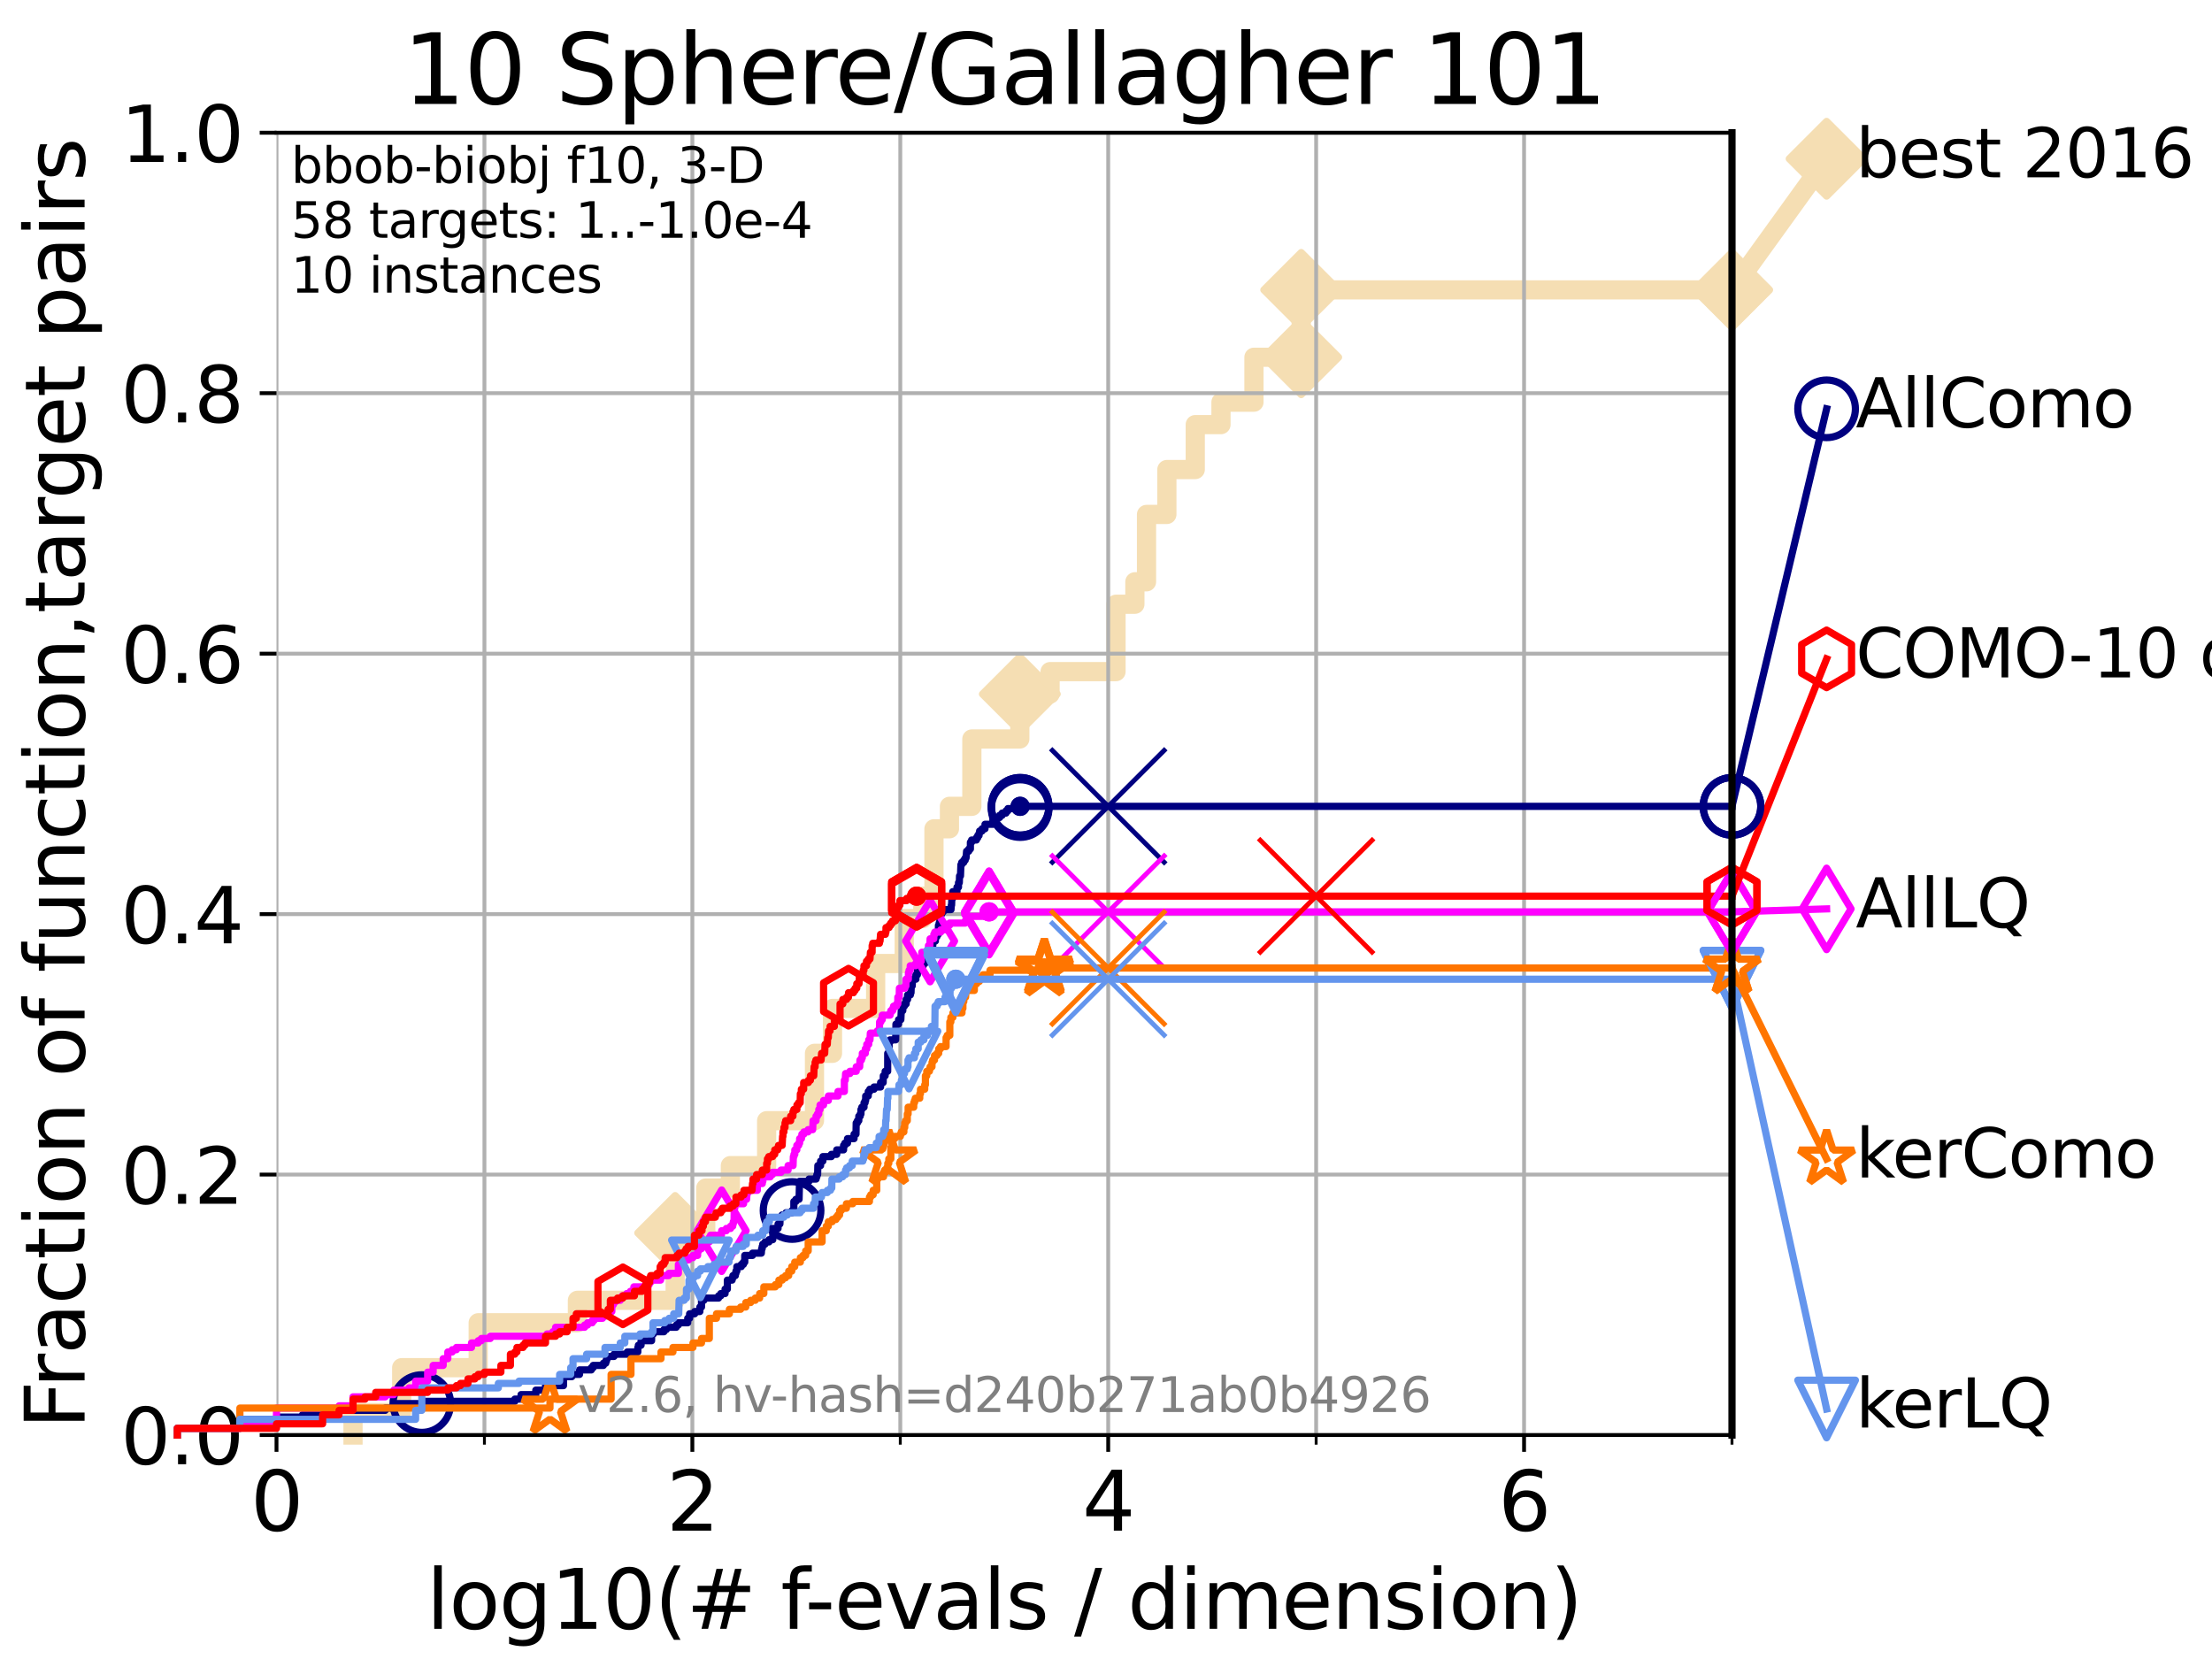 <?xml version="1.0" encoding="utf-8" standalone="no"?>
<!DOCTYPE svg PUBLIC "-//W3C//DTD SVG 1.1//EN"
  "http://www.w3.org/Graphics/SVG/1.1/DTD/svg11.dtd">
<svg xmlns:xlink="http://www.w3.org/1999/xlink" width="460.8pt" height="345.6pt" viewBox="0 0 460.8 345.6" xmlns="http://www.w3.org/2000/svg" version="1.1">
 <defs>
  <style type="text/css">*{stroke-linejoin: round; stroke-linecap: butt}</style>
 </defs>
 <g id="figure_1">
  <g id="patch_1">
   <path d="M 0 345.6 
L 460.8 345.6 
L 460.8 0 
L 0 0 
z
" style="fill: #ffffff"/>
  </g>
  <g id="axes_1">
   <g id="patch_2">
    <path d="M 57.6 298.944 
L 360.806 298.944 
L 360.806 27.648 
L 57.6 27.648 
z
" style="fill: #ffffff"/>
   </g>
   <g id="line2d_1">
    <path d="M 73.539 298.944 
L 73.539 294.266 
L 83.678 294.266 
L 83.678 284.911 
L 99.617 284.911 
L 99.617 275.556 
L 120.284 275.556 
L 120.284 270.879 
L 140.65 270.879 
L 140.65 256.846 
L 147.022 256.846 
L 147.022 247.491 
L 152.148 247.491 
L 152.148 242.814 
L 159.707 242.814 
L 159.707 233.459 
L 169.671 233.459 
L 169.671 219.426 
L 173.422 219.426 
L 173.422 210.071 
L 182.416 210.071 
L 182.416 200.716 
L 188.368 200.716 
L 188.368 191.361 
L 192.243 191.361 
L 192.243 186.684 
L 194.561 186.684 
L 194.561 172.651 
L 197.788 172.651 
L 197.788 167.974 
L 202.457 167.974 
L 202.457 153.941 
L 212.448 153.941 
L 212.448 144.586 
L 218.751 144.586 
L 218.751 139.908 
L 232.487 139.908 
L 232.487 125.876 
L 236.416 125.876 
L 236.416 121.198 
L 238.841 121.198 
L 238.841 107.166 
L 243.08 107.166 
L 243.08 97.811 
L 248.993 97.811 
L 248.993 88.456 
L 254.35 88.456 
L 254.35 83.778 
L 261.22 83.778 
L 261.22 74.423 
L 271.066 74.423 
L 271.066 60.391 
L 360.806 60.391 
" style="fill: none; stroke: #f5deb3; stroke-width: 4; stroke-linecap: square"/>
   </g>
   <g id="line2d_2">
    <defs>
     <path id="m678d6aaa5b" d="M -0 7.778 
L 7.778 0 
L 0 -7.778 
L -7.778 -0 
z
" style="stroke: #f5deb3; stroke-width: 1.5; stroke-linejoin: miter"/>
    </defs>
    <g>
     <use xlink:href="#m678d6aaa5b" x="140.65" y="256.846" style="fill: #f5deb3; stroke: #f5deb3; stroke-width: 1.5; stroke-linejoin: miter"/>
     <use xlink:href="#m678d6aaa5b" x="212.448" y="144.586" style="fill: #f5deb3; stroke: #f5deb3; stroke-width: 1.5; stroke-linejoin: miter"/>
     <use xlink:href="#m678d6aaa5b" x="271.066" y="74.423" style="fill: #f5deb3; stroke: #f5deb3; stroke-width: 1.5; stroke-linejoin: miter"/>
     <use xlink:href="#m678d6aaa5b" x="271.066" y="60.391" style="fill: #f5deb3; stroke: #f5deb3; stroke-width: 1.5; stroke-linejoin: miter"/>
     <use xlink:href="#m678d6aaa5b" x="360.806" y="60.391" style="fill: #f5deb3; stroke: #f5deb3; stroke-width: 1.5; stroke-linejoin: miter"/>
    </g>
   </g>
   <g id="line2d_3">
    <path style="fill: none; stroke: #f5deb3; stroke-width: 4; stroke-linecap: square"/>
    <g/>
   </g>
   <g id="line2d_4">
    <path d="M 360.806 60.391 
L 380.515 33.074 
" style="fill: none; stroke: #f5deb3; stroke-width: 4; stroke-linecap: square"/>
    <g>
     <use xlink:href="#m678d6aaa5b" x="360.806" y="60.391" style="fill: #f5deb3; stroke: #f5deb3; stroke-width: 1.5; stroke-linejoin: miter"/>
     <use xlink:href="#m678d6aaa5b" x="380.515" y="33.074" style="fill: #f5deb3; stroke: #f5deb3; stroke-width: 1.5; stroke-linejoin: miter"/>
    </g>
   </g>
   <g id="matplotlib.axis_1">
    <g id="xtick_1">
     <g id="line2d_5">
      <path d="M 57.6 298.944 
L 57.6 27.648 
" clip-path="url(#p1e0edddc35)" style="fill: none; stroke: #b0b0b0; stroke-width: 0.8; stroke-linecap: square"/>
     </g>
     <g id="line2d_6">
      <defs>
       <path id="m9b3df1c952" d="M 0 0 
L 0 3.5 
" style="stroke: #000000; stroke-width: 0.8"/>
      </defs>
      <g>
       <use xlink:href="#m9b3df1c952" x="57.6" y="298.944" style="stroke: #000000; stroke-width: 0.8"/>
      </g>
     </g>
     <g id="text_1">
      <!-- 0 -->
      <g transform="translate(52.192 318.861) scale(0.17 -0.17)">
       <defs>
        <path id="DejaVuSans-30" d="M 2034 4250 
Q 1547 4250 1301 3770 
Q 1056 3291 1056 2328 
Q 1056 1369 1301 889 
Q 1547 409 2034 409 
Q 2525 409 2770 889 
Q 3016 1369 3016 2328 
Q 3016 3291 2770 3770 
Q 2525 4250 2034 4250 
z
M 2034 4750 
Q 2819 4750 3233 4129 
Q 3647 3509 3647 2328 
Q 3647 1150 3233 529 
Q 2819 -91 2034 -91 
Q 1250 -91 836 529 
Q 422 1150 422 2328 
Q 422 3509 836 4129 
Q 1250 4750 2034 4750 
z
" transform="scale(0.016)"/>
       </defs>
       <use xlink:href="#DejaVuSans-30"/>
      </g>
     </g>
    </g>
    <g id="xtick_2">
     <g id="line2d_7">
      <path d="M 144.23 298.944 
L 144.23 27.648 
" clip-path="url(#p1e0edddc35)" style="fill: none; stroke: #b0b0b0; stroke-width: 0.8; stroke-linecap: square"/>
     </g>
     <g id="line2d_8">
      <g>
       <use xlink:href="#m9b3df1c952" x="144.23" y="298.944" style="stroke: #000000; stroke-width: 0.8"/>
      </g>
     </g>
     <g id="text_2">
      <!-- 2 -->
      <g transform="translate(138.822 318.861) scale(0.17 -0.17)">
       <defs>
        <path id="DejaVuSans-32" d="M 1228 531 
L 3431 531 
L 3431 0 
L 469 0 
L 469 531 
Q 828 903 1448 1529 
Q 2069 2156 2228 2338 
Q 2531 2678 2651 2914 
Q 2772 3150 2772 3378 
Q 2772 3750 2511 3984 
Q 2250 4219 1831 4219 
Q 1534 4219 1204 4116 
Q 875 4013 500 3803 
L 500 4441 
Q 881 4594 1212 4672 
Q 1544 4750 1819 4750 
Q 2544 4750 2975 4387 
Q 3406 4025 3406 3419 
Q 3406 3131 3298 2873 
Q 3191 2616 2906 2266 
Q 2828 2175 2409 1742 
Q 1991 1309 1228 531 
z
" transform="scale(0.016)"/>
       </defs>
       <use xlink:href="#DejaVuSans-32"/>
      </g>
     </g>
    </g>
    <g id="xtick_3">
     <g id="line2d_9">
      <path d="M 230.861 298.944 
L 230.861 27.648 
" clip-path="url(#p1e0edddc35)" style="fill: none; stroke: #b0b0b0; stroke-width: 0.8; stroke-linecap: square"/>
     </g>
     <g id="line2d_10">
      <g>
       <use xlink:href="#m9b3df1c952" x="230.861" y="298.944" style="stroke: #000000; stroke-width: 0.8"/>
      </g>
     </g>
     <g id="text_3">
      <!-- 4 -->
      <g transform="translate(225.453 318.861) scale(0.17 -0.17)">
       <defs>
        <path id="DejaVuSans-34" d="M 2419 4116 
L 825 1625 
L 2419 1625 
L 2419 4116 
z
M 2253 4666 
L 3047 4666 
L 3047 1625 
L 3713 1625 
L 3713 1100 
L 3047 1100 
L 3047 0 
L 2419 0 
L 2419 1100 
L 313 1100 
L 313 1709 
L 2253 4666 
z
" transform="scale(0.016)"/>
       </defs>
       <use xlink:href="#DejaVuSans-34"/>
      </g>
     </g>
    </g>
    <g id="xtick_4">
     <g id="line2d_11">
      <path d="M 317.491 298.944 
L 317.491 27.648 
" clip-path="url(#p1e0edddc35)" style="fill: none; stroke: #b0b0b0; stroke-width: 0.8; stroke-linecap: square"/>
     </g>
     <g id="line2d_12">
      <g>
       <use xlink:href="#m9b3df1c952" x="317.491" y="298.944" style="stroke: #000000; stroke-width: 0.8"/>
      </g>
     </g>
     <g id="text_4">
      <!-- 6 -->
      <g transform="translate(312.083 318.861) scale(0.17 -0.17)">
       <defs>
        <path id="DejaVuSans-36" d="M 2113 2584 
Q 1688 2584 1439 2293 
Q 1191 2003 1191 1497 
Q 1191 994 1439 701 
Q 1688 409 2113 409 
Q 2538 409 2786 701 
Q 3034 994 3034 1497 
Q 3034 2003 2786 2293 
Q 2538 2584 2113 2584 
z
M 3366 4563 
L 3366 3988 
Q 3128 4100 2886 4159 
Q 2644 4219 2406 4219 
Q 1781 4219 1451 3797 
Q 1122 3375 1075 2522 
Q 1259 2794 1537 2939 
Q 1816 3084 2150 3084 
Q 2853 3084 3261 2657 
Q 3669 2231 3669 1497 
Q 3669 778 3244 343 
Q 2819 -91 2113 -91 
Q 1303 -91 875 529 
Q 447 1150 447 2328 
Q 447 3434 972 4092 
Q 1497 4750 2381 4750 
Q 2619 4750 2861 4703 
Q 3103 4656 3366 4563 
z
" transform="scale(0.016)"/>
       </defs>
       <use xlink:href="#DejaVuSans-36"/>
      </g>
     </g>
    </g>
    <g id="xtick_5">
     <g id="line2d_13">
      <path d="M 100.915 298.944 
L 100.915 27.648 
" clip-path="url(#p1e0edddc35)" style="fill: none; stroke: #b0b0b0; stroke-width: 0.8; stroke-linecap: square"/>
     </g>
     <g id="line2d_14">
      <defs>
       <path id="me378105045" d="M 0 0 
L 0 2 
" style="stroke: #000000; stroke-width: 0.6"/>
      </defs>
      <g>
       <use xlink:href="#me378105045" x="100.915" y="298.944" style="stroke: #000000; stroke-width: 0.6"/>
      </g>
     </g>
    </g>
    <g id="xtick_6">
     <g id="line2d_15">
      <path d="M 187.546 298.944 
L 187.546 27.648 
" clip-path="url(#p1e0edddc35)" style="fill: none; stroke: #b0b0b0; stroke-width: 0.8; stroke-linecap: square"/>
     </g>
     <g id="line2d_16">
      <g>
       <use xlink:href="#me378105045" x="187.546" y="298.944" style="stroke: #000000; stroke-width: 0.6"/>
      </g>
     </g>
    </g>
    <g id="xtick_7">
     <g id="line2d_17">
      <path d="M 274.176 298.944 
L 274.176 27.648 
" clip-path="url(#p1e0edddc35)" style="fill: none; stroke: #b0b0b0; stroke-width: 0.8; stroke-linecap: square"/>
     </g>
     <g id="line2d_18">
      <g>
       <use xlink:href="#me378105045" x="274.176" y="298.944" style="stroke: #000000; stroke-width: 0.6"/>
      </g>
     </g>
    </g>
    <g id="xtick_8">
     <g id="line2d_19">
      <path d="M 360.806 298.944 
L 360.806 27.648 
" clip-path="url(#p1e0edddc35)" style="fill: none; stroke: #b0b0b0; stroke-width: 0.8; stroke-linecap: square"/>
     </g>
     <g id="line2d_20">
      <g>
       <use xlink:href="#me378105045" x="360.806" y="298.944" style="stroke: #000000; stroke-width: 0.6"/>
      </g>
     </g>
    </g>
    <g id="text_5">
     <!-- log10(# f-evals / dimension) -->
     <g transform="translate(88.823 339.314) scale(0.17 -0.17)">
      <defs>
       <path id="DejaVuSans-6c" d="M 603 4863 
L 1178 4863 
L 1178 0 
L 603 0 
L 603 4863 
z
" transform="scale(0.016)"/>
       <path id="DejaVuSans-6f" d="M 1959 3097 
Q 1497 3097 1228 2736 
Q 959 2375 959 1747 
Q 959 1119 1226 758 
Q 1494 397 1959 397 
Q 2419 397 2687 759 
Q 2956 1122 2956 1747 
Q 2956 2369 2687 2733 
Q 2419 3097 1959 3097 
z
M 1959 3584 
Q 2709 3584 3137 3096 
Q 3566 2609 3566 1747 
Q 3566 888 3137 398 
Q 2709 -91 1959 -91 
Q 1206 -91 779 398 
Q 353 888 353 1747 
Q 353 2609 779 3096 
Q 1206 3584 1959 3584 
z
" transform="scale(0.016)"/>
       <path id="DejaVuSans-67" d="M 2906 1791 
Q 2906 2416 2648 2759 
Q 2391 3103 1925 3103 
Q 1463 3103 1205 2759 
Q 947 2416 947 1791 
Q 947 1169 1205 825 
Q 1463 481 1925 481 
Q 2391 481 2648 825 
Q 2906 1169 2906 1791 
z
M 3481 434 
Q 3481 -459 3084 -895 
Q 2688 -1331 1869 -1331 
Q 1566 -1331 1297 -1286 
Q 1028 -1241 775 -1147 
L 775 -588 
Q 1028 -725 1275 -790 
Q 1522 -856 1778 -856 
Q 2344 -856 2625 -561 
Q 2906 -266 2906 331 
L 2906 616 
Q 2728 306 2450 153 
Q 2172 0 1784 0 
Q 1141 0 747 490 
Q 353 981 353 1791 
Q 353 2603 747 3093 
Q 1141 3584 1784 3584 
Q 2172 3584 2450 3431 
Q 2728 3278 2906 2969 
L 2906 3500 
L 3481 3500 
L 3481 434 
z
" transform="scale(0.016)"/>
       <path id="DejaVuSans-31" d="M 794 531 
L 1825 531 
L 1825 4091 
L 703 3866 
L 703 4441 
L 1819 4666 
L 2450 4666 
L 2450 531 
L 3481 531 
L 3481 0 
L 794 0 
L 794 531 
z
" transform="scale(0.016)"/>
       <path id="DejaVuSans-28" d="M 1984 4856 
Q 1566 4138 1362 3434 
Q 1159 2731 1159 2009 
Q 1159 1288 1364 580 
Q 1569 -128 1984 -844 
L 1484 -844 
Q 1016 -109 783 600 
Q 550 1309 550 2009 
Q 550 2706 781 3412 
Q 1013 4119 1484 4856 
L 1984 4856 
z
" transform="scale(0.016)"/>
       <path id="DejaVuSans-23" d="M 3272 2816 
L 2363 2816 
L 2100 1772 
L 3016 1772 
L 3272 2816 
z
M 2803 4594 
L 2478 3297 
L 3391 3297 
L 3719 4594 
L 4219 4594 
L 3897 3297 
L 4872 3297 
L 4872 2816 
L 3775 2816 
L 3519 1772 
L 4513 1772 
L 4513 1294 
L 3397 1294 
L 3072 0 
L 2572 0 
L 2894 1294 
L 1978 1294 
L 1656 0 
L 1153 0 
L 1478 1294 
L 494 1294 
L 494 1772 
L 1594 1772 
L 1856 2816 
L 850 2816 
L 850 3297 
L 1978 3297 
L 2297 4594 
L 2803 4594 
z
" transform="scale(0.016)"/>
       <path id="DejaVuSans-20" transform="scale(0.016)"/>
       <path id="DejaVuSans-66" d="M 2375 4863 
L 2375 4384 
L 1825 4384 
Q 1516 4384 1395 4259 
Q 1275 4134 1275 3809 
L 1275 3500 
L 2222 3500 
L 2222 3053 
L 1275 3053 
L 1275 0 
L 697 0 
L 697 3053 
L 147 3053 
L 147 3500 
L 697 3500 
L 697 3744 
Q 697 4328 969 4595 
Q 1241 4863 1831 4863 
L 2375 4863 
z
" transform="scale(0.016)"/>
       <path id="DejaVuSans-2d" d="M 313 2009 
L 1997 2009 
L 1997 1497 
L 313 1497 
L 313 2009 
z
" transform="scale(0.016)"/>
       <path id="DejaVuSans-65" d="M 3597 1894 
L 3597 1613 
L 953 1613 
Q 991 1019 1311 708 
Q 1631 397 2203 397 
Q 2534 397 2845 478 
Q 3156 559 3463 722 
L 3463 178 
Q 3153 47 2828 -22 
Q 2503 -91 2169 -91 
Q 1331 -91 842 396 
Q 353 884 353 1716 
Q 353 2575 817 3079 
Q 1281 3584 2069 3584 
Q 2775 3584 3186 3129 
Q 3597 2675 3597 1894 
z
M 3022 2063 
Q 3016 2534 2758 2815 
Q 2500 3097 2075 3097 
Q 1594 3097 1305 2825 
Q 1016 2553 972 2059 
L 3022 2063 
z
" transform="scale(0.016)"/>
       <path id="DejaVuSans-76" d="M 191 3500 
L 800 3500 
L 1894 563 
L 2988 3500 
L 3597 3500 
L 2284 0 
L 1503 0 
L 191 3500 
z
" transform="scale(0.016)"/>
       <path id="DejaVuSans-61" d="M 2194 1759 
Q 1497 1759 1228 1600 
Q 959 1441 959 1056 
Q 959 750 1161 570 
Q 1363 391 1709 391 
Q 2188 391 2477 730 
Q 2766 1069 2766 1631 
L 2766 1759 
L 2194 1759 
z
M 3341 1997 
L 3341 0 
L 2766 0 
L 2766 531 
Q 2569 213 2275 61 
Q 1981 -91 1556 -91 
Q 1019 -91 701 211 
Q 384 513 384 1019 
Q 384 1609 779 1909 
Q 1175 2209 1959 2209 
L 2766 2209 
L 2766 2266 
Q 2766 2663 2505 2880 
Q 2244 3097 1772 3097 
Q 1472 3097 1187 3025 
Q 903 2953 641 2809 
L 641 3341 
Q 956 3463 1253 3523 
Q 1550 3584 1831 3584 
Q 2591 3584 2966 3190 
Q 3341 2797 3341 1997 
z
" transform="scale(0.016)"/>
       <path id="DejaVuSans-73" d="M 2834 3397 
L 2834 2853 
Q 2591 2978 2328 3040 
Q 2066 3103 1784 3103 
Q 1356 3103 1142 2972 
Q 928 2841 928 2578 
Q 928 2378 1081 2264 
Q 1234 2150 1697 2047 
L 1894 2003 
Q 2506 1872 2764 1633 
Q 3022 1394 3022 966 
Q 3022 478 2636 193 
Q 2250 -91 1575 -91 
Q 1294 -91 989 -36 
Q 684 19 347 128 
L 347 722 
Q 666 556 975 473 
Q 1284 391 1588 391 
Q 1994 391 2212 530 
Q 2431 669 2431 922 
Q 2431 1156 2273 1281 
Q 2116 1406 1581 1522 
L 1381 1569 
Q 847 1681 609 1914 
Q 372 2147 372 2553 
Q 372 3047 722 3315 
Q 1072 3584 1716 3584 
Q 2034 3584 2315 3537 
Q 2597 3491 2834 3397 
z
" transform="scale(0.016)"/>
       <path id="DejaVuSans-2f" d="M 1625 4666 
L 2156 4666 
L 531 -594 
L 0 -594 
L 1625 4666 
z
" transform="scale(0.016)"/>
       <path id="DejaVuSans-64" d="M 2906 2969 
L 2906 4863 
L 3481 4863 
L 3481 0 
L 2906 0 
L 2906 525 
Q 2725 213 2448 61 
Q 2172 -91 1784 -91 
Q 1150 -91 751 415 
Q 353 922 353 1747 
Q 353 2572 751 3078 
Q 1150 3584 1784 3584 
Q 2172 3584 2448 3432 
Q 2725 3281 2906 2969 
z
M 947 1747 
Q 947 1113 1208 752 
Q 1469 391 1925 391 
Q 2381 391 2643 752 
Q 2906 1113 2906 1747 
Q 2906 2381 2643 2742 
Q 2381 3103 1925 3103 
Q 1469 3103 1208 2742 
Q 947 2381 947 1747 
z
" transform="scale(0.016)"/>
       <path id="DejaVuSans-69" d="M 603 3500 
L 1178 3500 
L 1178 0 
L 603 0 
L 603 3500 
z
M 603 4863 
L 1178 4863 
L 1178 4134 
L 603 4134 
L 603 4863 
z
" transform="scale(0.016)"/>
       <path id="DejaVuSans-6d" d="M 3328 2828 
Q 3544 3216 3844 3400 
Q 4144 3584 4550 3584 
Q 5097 3584 5394 3201 
Q 5691 2819 5691 2113 
L 5691 0 
L 5113 0 
L 5113 2094 
Q 5113 2597 4934 2840 
Q 4756 3084 4391 3084 
Q 3944 3084 3684 2787 
Q 3425 2491 3425 1978 
L 3425 0 
L 2847 0 
L 2847 2094 
Q 2847 2600 2669 2842 
Q 2491 3084 2119 3084 
Q 1678 3084 1418 2786 
Q 1159 2488 1159 1978 
L 1159 0 
L 581 0 
L 581 3500 
L 1159 3500 
L 1159 2956 
Q 1356 3278 1631 3431 
Q 1906 3584 2284 3584 
Q 2666 3584 2933 3390 
Q 3200 3197 3328 2828 
z
" transform="scale(0.016)"/>
       <path id="DejaVuSans-6e" d="M 3513 2113 
L 3513 0 
L 2938 0 
L 2938 2094 
Q 2938 2591 2744 2837 
Q 2550 3084 2163 3084 
Q 1697 3084 1428 2787 
Q 1159 2491 1159 1978 
L 1159 0 
L 581 0 
L 581 3500 
L 1159 3500 
L 1159 2956 
Q 1366 3272 1645 3428 
Q 1925 3584 2291 3584 
Q 2894 3584 3203 3211 
Q 3513 2838 3513 2113 
z
" transform="scale(0.016)"/>
       <path id="DejaVuSans-29" d="M 513 4856 
L 1013 4856 
Q 1481 4119 1714 3412 
Q 1947 2706 1947 2009 
Q 1947 1309 1714 600 
Q 1481 -109 1013 -844 
L 513 -844 
Q 928 -128 1133 580 
Q 1338 1288 1338 2009 
Q 1338 2731 1133 3434 
Q 928 4138 513 4856 
z
" transform="scale(0.016)"/>
      </defs>
      <use xlink:href="#DejaVuSans-6c"/>
      <use xlink:href="#DejaVuSans-6f" x="27.783"/>
      <use xlink:href="#DejaVuSans-67" x="88.965"/>
      <use xlink:href="#DejaVuSans-31" x="152.441"/>
      <use xlink:href="#DejaVuSans-30" x="216.064"/>
      <use xlink:href="#DejaVuSans-28" x="279.688"/>
      <use xlink:href="#DejaVuSans-23" x="318.701"/>
      <use xlink:href="#DejaVuSans-20" x="402.49"/>
      <use xlink:href="#DejaVuSans-66" x="434.277"/>
      <use xlink:href="#DejaVuSans-2d" x="463.982"/>
      <use xlink:href="#DejaVuSans-65" x="500.066"/>
      <use xlink:href="#DejaVuSans-76" x="561.59"/>
      <use xlink:href="#DejaVuSans-61" x="620.77"/>
      <use xlink:href="#DejaVuSans-6c" x="682.049"/>
      <use xlink:href="#DejaVuSans-73" x="709.832"/>
      <use xlink:href="#DejaVuSans-20" x="761.932"/>
      <use xlink:href="#DejaVuSans-2f" x="793.719"/>
      <use xlink:href="#DejaVuSans-20" x="827.41"/>
      <use xlink:href="#DejaVuSans-64" x="859.197"/>
      <use xlink:href="#DejaVuSans-69" x="922.674"/>
      <use xlink:href="#DejaVuSans-6d" x="950.457"/>
      <use xlink:href="#DejaVuSans-65" x="1047.869"/>
      <use xlink:href="#DejaVuSans-6e" x="1109.393"/>
      <use xlink:href="#DejaVuSans-73" x="1172.771"/>
      <use xlink:href="#DejaVuSans-69" x="1224.871"/>
      <use xlink:href="#DejaVuSans-6f" x="1252.654"/>
      <use xlink:href="#DejaVuSans-6e" x="1313.836"/>
      <use xlink:href="#DejaVuSans-29" x="1377.215"/>
     </g>
    </g>
   </g>
   <g id="matplotlib.axis_2">
    <g id="ytick_1">
     <g id="line2d_21">
      <path d="M 57.6 298.944 
L 360.806 298.944 
" clip-path="url(#p1e0edddc35)" style="fill: none; stroke: #b0b0b0; stroke-width: 0.8; stroke-linecap: square"/>
     </g>
     <g id="line2d_22">
      <defs>
       <path id="mc0e217ae30" d="M 0 0 
L -3.5 0 
" style="stroke: #000000; stroke-width: 0.8"/>
      </defs>
      <g>
       <use xlink:href="#mc0e217ae30" x="57.6" y="298.944" style="stroke: #000000; stroke-width: 0.8"/>
      </g>
     </g>
     <g id="text_6">
      <!-- 0.0 -->
      <g transform="translate(25.155 305.023) scale(0.16 -0.16)">
       <defs>
        <path id="DejaVuSans-2e" d="M 684 794 
L 1344 794 
L 1344 0 
L 684 0 
L 684 794 
z
" transform="scale(0.016)"/>
       </defs>
       <use xlink:href="#DejaVuSans-30"/>
       <use xlink:href="#DejaVuSans-2e" x="63.623"/>
       <use xlink:href="#DejaVuSans-30" x="95.41"/>
      </g>
     </g>
    </g>
    <g id="ytick_2">
     <g id="line2d_23">
      <path d="M 57.6 244.685 
L 360.806 244.685 
" clip-path="url(#p1e0edddc35)" style="fill: none; stroke: #b0b0b0; stroke-width: 0.8; stroke-linecap: square"/>
     </g>
     <g id="line2d_24">
      <g>
       <use xlink:href="#mc0e217ae30" x="57.6" y="244.685" style="stroke: #000000; stroke-width: 0.8"/>
      </g>
     </g>
     <g id="text_7">
      <!-- 0.2 -->
      <g transform="translate(25.155 250.764) scale(0.16 -0.16)">
       <use xlink:href="#DejaVuSans-30"/>
       <use xlink:href="#DejaVuSans-2e" x="63.623"/>
       <use xlink:href="#DejaVuSans-32" x="95.41"/>
      </g>
     </g>
    </g>
    <g id="ytick_3">
     <g id="line2d_25">
      <path d="M 57.6 190.426 
L 360.806 190.426 
" clip-path="url(#p1e0edddc35)" style="fill: none; stroke: #b0b0b0; stroke-width: 0.8; stroke-linecap: square"/>
     </g>
     <g id="line2d_26">
      <g>
       <use xlink:href="#mc0e217ae30" x="57.6" y="190.426" style="stroke: #000000; stroke-width: 0.8"/>
      </g>
     </g>
     <g id="text_8">
      <!-- 0.4 -->
      <g transform="translate(25.155 196.504) scale(0.16 -0.16)">
       <use xlink:href="#DejaVuSans-30"/>
       <use xlink:href="#DejaVuSans-2e" x="63.623"/>
       <use xlink:href="#DejaVuSans-34" x="95.41"/>
      </g>
     </g>
    </g>
    <g id="ytick_4">
     <g id="line2d_27">
      <path d="M 57.6 136.166 
L 360.806 136.166 
" clip-path="url(#p1e0edddc35)" style="fill: none; stroke: #b0b0b0; stroke-width: 0.8; stroke-linecap: square"/>
     </g>
     <g id="line2d_28">
      <g>
       <use xlink:href="#mc0e217ae30" x="57.6" y="136.166" style="stroke: #000000; stroke-width: 0.8"/>
      </g>
     </g>
     <g id="text_9">
      <!-- 0.6 -->
      <g transform="translate(25.155 142.245) scale(0.16 -0.16)">
       <use xlink:href="#DejaVuSans-30"/>
       <use xlink:href="#DejaVuSans-2e" x="63.623"/>
       <use xlink:href="#DejaVuSans-36" x="95.41"/>
      </g>
     </g>
    </g>
    <g id="ytick_5">
     <g id="line2d_29">
      <path d="M 57.6 81.907 
L 360.806 81.907 
" clip-path="url(#p1e0edddc35)" style="fill: none; stroke: #b0b0b0; stroke-width: 0.8; stroke-linecap: square"/>
     </g>
     <g id="line2d_30">
      <g>
       <use xlink:href="#mc0e217ae30" x="57.6" y="81.907" style="stroke: #000000; stroke-width: 0.8"/>
      </g>
     </g>
     <g id="text_10">
      <!-- 0.8 -->
      <g transform="translate(25.155 87.986) scale(0.16 -0.16)">
       <defs>
        <path id="DejaVuSans-38" d="M 2034 2216 
Q 1584 2216 1326 1975 
Q 1069 1734 1069 1313 
Q 1069 891 1326 650 
Q 1584 409 2034 409 
Q 2484 409 2743 651 
Q 3003 894 3003 1313 
Q 3003 1734 2745 1975 
Q 2488 2216 2034 2216 
z
M 1403 2484 
Q 997 2584 770 2862 
Q 544 3141 544 3541 
Q 544 4100 942 4425 
Q 1341 4750 2034 4750 
Q 2731 4750 3128 4425 
Q 3525 4100 3525 3541 
Q 3525 3141 3298 2862 
Q 3072 2584 2669 2484 
Q 3125 2378 3379 2068 
Q 3634 1759 3634 1313 
Q 3634 634 3220 271 
Q 2806 -91 2034 -91 
Q 1263 -91 848 271 
Q 434 634 434 1313 
Q 434 1759 690 2068 
Q 947 2378 1403 2484 
z
M 1172 3481 
Q 1172 3119 1398 2916 
Q 1625 2713 2034 2713 
Q 2441 2713 2670 2916 
Q 2900 3119 2900 3481 
Q 2900 3844 2670 4047 
Q 2441 4250 2034 4250 
Q 1625 4250 1398 4047 
Q 1172 3844 1172 3481 
z
" transform="scale(0.016)"/>
       </defs>
       <use xlink:href="#DejaVuSans-30"/>
       <use xlink:href="#DejaVuSans-2e" x="63.623"/>
       <use xlink:href="#DejaVuSans-38" x="95.41"/>
      </g>
     </g>
    </g>
    <g id="ytick_6">
     <g id="line2d_31">
      <path d="M 57.6 27.648 
L 360.806 27.648 
" clip-path="url(#p1e0edddc35)" style="fill: none; stroke: #b0b0b0; stroke-width: 0.8; stroke-linecap: square"/>
     </g>
     <g id="line2d_32">
      <g>
       <use xlink:href="#mc0e217ae30" x="57.6" y="27.648" style="stroke: #000000; stroke-width: 0.8"/>
      </g>
     </g>
     <g id="text_11">
      <!-- 1.0 -->
      <g transform="translate(25.155 33.727) scale(0.16 -0.16)">
       <use xlink:href="#DejaVuSans-31"/>
       <use xlink:href="#DejaVuSans-2e" x="63.623"/>
       <use xlink:href="#DejaVuSans-30" x="95.41"/>
      </g>
     </g>
    </g>
    <g id="text_12">
     <!-- Fraction of function,target pairs -->
     <g transform="translate(17.62 297.681) rotate(-90) scale(0.17 -0.17)">
      <defs>
       <path id="DejaVuSans-46" d="M 628 4666 
L 3309 4666 
L 3309 4134 
L 1259 4134 
L 1259 2759 
L 3109 2759 
L 3109 2228 
L 1259 2228 
L 1259 0 
L 628 0 
L 628 4666 
z
" transform="scale(0.016)"/>
       <path id="DejaVuSans-72" d="M 2631 2963 
Q 2534 3019 2420 3045 
Q 2306 3072 2169 3072 
Q 1681 3072 1420 2755 
Q 1159 2438 1159 1844 
L 1159 0 
L 581 0 
L 581 3500 
L 1159 3500 
L 1159 2956 
Q 1341 3275 1631 3429 
Q 1922 3584 2338 3584 
Q 2397 3584 2469 3576 
Q 2541 3569 2628 3553 
L 2631 2963 
z
" transform="scale(0.016)"/>
       <path id="DejaVuSans-63" d="M 3122 3366 
L 3122 2828 
Q 2878 2963 2633 3030 
Q 2388 3097 2138 3097 
Q 1578 3097 1268 2742 
Q 959 2388 959 1747 
Q 959 1106 1268 751 
Q 1578 397 2138 397 
Q 2388 397 2633 464 
Q 2878 531 3122 666 
L 3122 134 
Q 2881 22 2623 -34 
Q 2366 -91 2075 -91 
Q 1284 -91 818 406 
Q 353 903 353 1747 
Q 353 2603 823 3093 
Q 1294 3584 2113 3584 
Q 2378 3584 2631 3529 
Q 2884 3475 3122 3366 
z
" transform="scale(0.016)"/>
       <path id="DejaVuSans-74" d="M 1172 4494 
L 1172 3500 
L 2356 3500 
L 2356 3053 
L 1172 3053 
L 1172 1153 
Q 1172 725 1289 603 
Q 1406 481 1766 481 
L 2356 481 
L 2356 0 
L 1766 0 
Q 1100 0 847 248 
Q 594 497 594 1153 
L 594 3053 
L 172 3053 
L 172 3500 
L 594 3500 
L 594 4494 
L 1172 4494 
z
" transform="scale(0.016)"/>
       <path id="DejaVuSans-75" d="M 544 1381 
L 544 3500 
L 1119 3500 
L 1119 1403 
Q 1119 906 1312 657 
Q 1506 409 1894 409 
Q 2359 409 2629 706 
Q 2900 1003 2900 1516 
L 2900 3500 
L 3475 3500 
L 3475 0 
L 2900 0 
L 2900 538 
Q 2691 219 2414 64 
Q 2138 -91 1772 -91 
Q 1169 -91 856 284 
Q 544 659 544 1381 
z
M 1991 3584 
L 1991 3584 
z
" transform="scale(0.016)"/>
       <path id="DejaVuSans-2c" d="M 750 794 
L 1409 794 
L 1409 256 
L 897 -744 
L 494 -744 
L 750 256 
L 750 794 
z
" transform="scale(0.016)"/>
       <path id="DejaVuSans-70" d="M 1159 525 
L 1159 -1331 
L 581 -1331 
L 581 3500 
L 1159 3500 
L 1159 2969 
Q 1341 3281 1617 3432 
Q 1894 3584 2278 3584 
Q 2916 3584 3314 3078 
Q 3713 2572 3713 1747 
Q 3713 922 3314 415 
Q 2916 -91 2278 -91 
Q 1894 -91 1617 61 
Q 1341 213 1159 525 
z
M 3116 1747 
Q 3116 2381 2855 2742 
Q 2594 3103 2138 3103 
Q 1681 3103 1420 2742 
Q 1159 2381 1159 1747 
Q 1159 1113 1420 752 
Q 1681 391 2138 391 
Q 2594 391 2855 752 
Q 3116 1113 3116 1747 
z
" transform="scale(0.016)"/>
      </defs>
      <use xlink:href="#DejaVuSans-46"/>
      <use xlink:href="#DejaVuSans-72" x="50.27"/>
      <use xlink:href="#DejaVuSans-61" x="91.383"/>
      <use xlink:href="#DejaVuSans-63" x="152.662"/>
      <use xlink:href="#DejaVuSans-74" x="207.643"/>
      <use xlink:href="#DejaVuSans-69" x="246.852"/>
      <use xlink:href="#DejaVuSans-6f" x="274.635"/>
      <use xlink:href="#DejaVuSans-6e" x="335.816"/>
      <use xlink:href="#DejaVuSans-20" x="399.195"/>
      <use xlink:href="#DejaVuSans-6f" x="430.982"/>
      <use xlink:href="#DejaVuSans-66" x="492.164"/>
      <use xlink:href="#DejaVuSans-20" x="527.369"/>
      <use xlink:href="#DejaVuSans-66" x="559.156"/>
      <use xlink:href="#DejaVuSans-75" x="594.361"/>
      <use xlink:href="#DejaVuSans-6e" x="657.74"/>
      <use xlink:href="#DejaVuSans-63" x="721.119"/>
      <use xlink:href="#DejaVuSans-74" x="776.1"/>
      <use xlink:href="#DejaVuSans-69" x="815.309"/>
      <use xlink:href="#DejaVuSans-6f" x="843.092"/>
      <use xlink:href="#DejaVuSans-6e" x="904.273"/>
      <use xlink:href="#DejaVuSans-2c" x="967.652"/>
      <use xlink:href="#DejaVuSans-74" x="999.439"/>
      <use xlink:href="#DejaVuSans-61" x="1038.648"/>
      <use xlink:href="#DejaVuSans-72" x="1099.928"/>
      <use xlink:href="#DejaVuSans-67" x="1139.291"/>
      <use xlink:href="#DejaVuSans-65" x="1202.768"/>
      <use xlink:href="#DejaVuSans-74" x="1264.291"/>
      <use xlink:href="#DejaVuSans-20" x="1303.5"/>
      <use xlink:href="#DejaVuSans-70" x="1335.287"/>
      <use xlink:href="#DejaVuSans-61" x="1398.764"/>
      <use xlink:href="#DejaVuSans-69" x="1460.043"/>
      <use xlink:href="#DejaVuSans-72" x="1487.826"/>
      <use xlink:href="#DejaVuSans-73" x="1528.939"/>
     </g>
    </g>
   </g>
   <g id="line2d_33">
    <defs>
     <path id="mb22137d83b" d="M 0 1.5 
C 0.398 1.5 0.779 1.342 1.061 1.061 
C 1.342 0.779 1.5 0.398 1.5 0 
C 1.5 -0.398 1.342 -0.779 1.061 -1.061 
C 0.779 -1.342 0.398 -1.5 0 -1.5 
C -0.398 -1.5 -0.779 -1.342 -1.061 -1.061 
C -1.342 -0.779 -1.5 -0.398 -1.5 0 
C -1.5 0.398 -1.342 0.779 -1.061 1.061 
C -0.779 1.342 -0.398 1.5 0 1.5 
z
" style="stroke: #f5deb3"/>
    </defs>
    <g>
     <use xlink:href="#mb22137d83b" x="271.066" y="60.391" style="fill: #f5deb3; stroke: #f5deb3"/>
     <use xlink:href="#mb22137d83b" x="271.066" y="60.391" style="fill: #f5deb3; stroke: #f5deb3"/>
    </g>
   </g>
   <g id="line2d_34">
    <defs>
     <path id="ma5835a3f38" d="M 0 1.5 
C 0.398 1.5 0.779 1.342 1.061 1.061 
C 1.342 0.779 1.5 0.398 1.5 0 
C 1.5 -0.398 1.342 -0.779 1.061 -1.061 
C 0.779 -1.342 0.398 -1.5 0 -1.5 
C -0.398 -1.5 -0.779 -1.342 -1.061 -1.061 
C -1.342 -0.779 -1.5 -0.398 -1.5 0 
C -1.5 0.398 -1.342 0.779 -1.061 1.061 
C -0.779 1.342 -0.398 1.5 0 1.5 
z
" style="stroke: #000080"/>
    </defs>
    <g>
     <use xlink:href="#ma5835a3f38" x="212.51" y="167.974" style="fill: #000080; stroke: #000080"/>
     <use xlink:href="#ma5835a3f38" x="212.51" y="167.974" style="fill: #000080; stroke: #000080"/>
    </g>
   </g>
   <g id="line2d_35">
    <path d="M 36.933 298.944 
L 36.933 297.541 
L 49.973 297.541 
L 49.973 295.67 
L 57.6 295.67 
L 57.6 295.202 
L 63.012 295.202 
L 63.012 294.734 
L 67.209 294.734 
L 67.209 293.799 
L 80.249 293.799 
L 80.249 293.331 
L 82.042 293.331 
L 82.042 292.395 
L 87.876 292.395 
L 87.876 291.928 
L 107.245 291.928 
L 107.245 291.46 
L 108.543 291.46 
L 108.543 290.524 
L 111.621 290.524 
L 111.621 289.589 
L 113.638 289.589 
L 113.638 288.653 
L 117.384 288.653 
L 117.384 286.782 
L 119.129 286.782 
L 119.129 286.315 
L 120.727 286.315 
L 120.727 285.379 
L 123.184 285.379 
L 123.184 284.911 
L 123.564 284.911 
L 123.564 284.444 
L 125.696 284.444 
L 125.696 283.976 
L 126.193 283.976 
L 126.193 283.508 
L 126.356 283.508 
L 126.356 283.04 
L 126.517 283.04 
L 126.517 282.573 
L 127.911 282.573 
L 127.911 282.105 
L 130.683 282.105 
L 130.683 281.637 
L 132.87 281.637 
L 132.87 280.702 
L 132.984 280.702 
L 132.984 280.234 
L 133.546 280.234 
L 133.546 279.298 
L 135.737 279.298 
L 135.737 277.895 
L 136.127 277.895 
L 136.127 277.427 
L 138.31 277.427 
L 138.31 276.96 
L 138.819 276.96 
L 138.819 276.492 
L 140.876 276.492 
L 140.876 276.024 
L 141.32 276.024 
L 141.32 275.556 
L 143.265 275.556 
L 143.265 274.621 
L 143.657 274.621 
L 143.657 273.685 
L 144.725 273.685 
L 144.725 273.218 
L 145.794 273.218 
L 145.794 272.282 
L 146.137 272.282 
L 146.137 270.879 
L 146.64 270.879 
L 146.64 270.411 
L 149.689 270.411 
L 149.689 269.943 
L 150.152 269.943 
L 150.152 269.476 
L 151.046 269.476 
L 151.046 268.54 
L 151.52 268.54 
L 151.52 266.669 
L 152.515 266.669 
L 152.515 266.201 
L 152.676 266.201 
L 152.676 265.734 
L 153.189 265.734 
L 153.189 265.266 
L 153.306 265.266 
L 153.306 264.798 
L 153.498 264.798 
L 153.498 263.863 
L 154.432 263.863 
L 154.432 263.395 
L 154.865 263.395 
L 154.865 262.927 
L 155.148 262.927 
L 155.148 261.524 
L 156.761 261.524 
L 156.761 261.056 
L 158.601 261.056 
L 158.659 260.121 
L 158.775 260.121 
L 158.775 259.653 
L 158.891 259.653 
L 158.891 259.185 
L 159.373 259.185 
L 159.373 258.717 
L 160.196 258.717 
L 160.196 258.25 
L 160.985 258.25 
L 160.985 255.911 
L 162.084 255.911 
L 162.084 254.975 
L 162.468 254.975 
L 162.516 253.572 
L 162.915 253.572 
L 162.915 253.104 
L 163.733 253.104 
L 163.733 252.637 
L 165.001 252.637 
L 165.001 252.169 
L 165.372 252.169 
L 165.372 250.298 
L 165.795 250.298 
L 165.795 249.83 
L 166.461 249.83 
L 166.556 246.088 
L 168.535 246.088 
L 168.535 245.62 
L 170.009 245.62 
L 170.009 245.153 
L 170.167 245.153 
L 170.167 244.685 
L 170.324 244.685 
L 170.371 242.814 
L 170.941 242.814 
L 170.941 241.878 
L 171.42 241.878 
L 171.42 240.943 
L 173.182 240.943 
L 173.182 240.475 
L 174.305 240.475 
L 174.305 239.54 
L 175.732 239.54 
L 175.732 238.604 
L 176.001 238.604 
L 176.001 238.136 
L 176.549 238.136 
L 176.549 237.201 
L 177.915 237.201 
L 177.915 236.265 
L 178.319 236.265 
L 178.36 233.927 
L 178.614 233.927 
L 178.614 233.459 
L 178.904 233.459 
L 178.904 232.523 
L 179.199 232.523 
L 179.199 232.056 
L 179.355 232.056 
L 179.355 231.12 
L 179.529 231.12 
L 179.529 230.652 
L 179.993 230.652 
L 179.993 229.717 
L 180.217 229.717 
L 180.217 229.249 
L 180.337 229.249 
L 180.337 228.313 
L 180.872 228.313 
L 180.872 227.378 
L 181.191 227.378 
L 181.191 226.91 
L 182.067 226.91 
L 182.067 226.442 
L 183.442 226.442 
L 183.442 225.507 
L 183.98 225.507 
L 184.01 224.104 
L 184.392 224.104 
L 184.392 223.168 
L 184.919 223.168 
L 184.926 219.426 
L 185.219 219.426 
L 185.219 217.087 
L 185.417 217.087 
L 185.417 216.62 
L 186.587 216.62 
L 186.64 213.345 
L 187.185 213.345 
L 187.185 212.41 
L 187.664 212.41 
L 187.751 210.539 
L 188.071 210.539 
L 188.071 209.603 
L 188.404 209.603 
L 188.404 209.136 
L 188.771 209.136 
L 188.771 208.2 
L 189.069 208.2 
L 189.069 207.265 
L 189.649 207.265 
L 189.649 206.797 
L 189.784 206.797 
L 189.834 205.394 
L 190.032 205.394 
L 190.093 203.99 
L 190.797 203.99 
L 190.797 203.055 
L 191.111 203.055 
L 191.137 201.652 
L 191.582 201.652 
L 191.582 201.184 
L 192.316 201.184 
L 192.316 200.716 
L 192.687 200.716 
L 192.687 200.248 
L 192.82 200.248 
L 192.82 199.313 
L 193.075 199.313 
L 193.075 198.377 
L 193.33 198.377 
L 193.33 197.91 
L 193.477 197.91 
L 193.477 197.442 
L 194.278 197.442 
L 194.37 196.039 
L 194.861 196.039 
L 194.861 195.103 
L 195.19 195.103 
L 195.19 194.635 
L 195.468 194.635 
L 195.496 192.764 
L 195.64 192.764 
L 195.64 192.297 
L 195.757 192.297 
L 195.854 190.426 
L 196.178 190.426 
L 196.178 189.958 
L 196.504 189.958 
L 196.504 189.49 
L 198.112 189.49 
L 198.176 188.555 
L 198.233 188.555 
L 198.283 187.151 
L 198.445 187.151 
L 198.477 185.748 
L 199.357 185.748 
L 199.357 184.813 
L 199.673 184.813 
L 199.673 183.877 
L 199.843 183.877 
L 199.889 182.474 
L 200.086 182.474 
L 200.173 180.135 
L 200.335 180.135 
L 200.335 179.667 
L 200.763 179.667 
L 200.763 179.2 
L 201.068 179.2 
L 201.068 178.732 
L 201.247 178.732 
L 201.356 177.329 
L 201.811 177.329 
L 201.811 176.861 
L 202.151 176.861 
L 202.151 175.458 
L 202.403 175.458 
L 202.403 174.99 
L 203.401 174.99 
L 203.401 174.522 
L 203.682 174.522 
L 203.682 174.054 
L 203.952 174.054 
L 203.952 173.587 
L 204.069 173.587 
L 204.069 173.119 
L 204.583 173.119 
L 204.583 172.651 
L 205.192 172.651 
L 205.192 171.716 
L 206.838 171.716 
L 206.838 170.78 
L 207.3 170.78 
L 207.3 170.312 
L 208.237 170.312 
L 208.237 169.845 
L 208.768 169.845 
L 208.768 169.377 
L 209.575 169.377 
L 209.575 168.909 
L 209.969 168.909 
L 209.969 168.441 
L 212.51 168.441 
L 212.51 167.974 
L 360.806 167.974 
L 360.806 167.974 
" style="fill: none; stroke: #000080; stroke-width: 1.5; stroke-linecap: square"/>
   </g>
   <g id="line2d_36">
    <defs>
     <path id="m7085353d4a" d="M 0 6 
C 1.591 6 3.117 5.368 4.243 4.243 
C 5.368 3.117 6 1.591 6 0 
C 6 -1.591 5.368 -3.117 4.243 -4.243 
C 3.117 -5.368 1.591 -6 0 -6 
C -1.591 -6 -3.117 -5.368 -4.243 -4.243 
C -5.368 -3.117 -6 -1.591 -6 0 
C -6 1.591 -5.368 3.117 -4.243 4.243 
C -3.117 5.368 -1.591 6 0 6 
z
" style="stroke: #000080; stroke-width: 1.5"/>
    </defs>
    <g>
     <use xlink:href="#m7085353d4a" x="87.876" y="292.395" style="fill-opacity: 0; stroke: #000080; stroke-width: 1.5"/>
     <use xlink:href="#m7085353d4a" x="165.001" y="252.169" style="fill-opacity: 0; stroke: #000080; stroke-width: 1.5"/>
     <use xlink:href="#m7085353d4a" x="212.51" y="168.441" style="fill-opacity: 0; stroke: #000080; stroke-width: 1.5"/>
     <use xlink:href="#m7085353d4a" x="212.51" y="167.974" style="fill-opacity: 0; stroke: #000080; stroke-width: 1.5"/>
     <use xlink:href="#m7085353d4a" x="212.51" y="167.974" style="fill-opacity: 0; stroke: #000080; stroke-width: 1.5"/>
     <use xlink:href="#m7085353d4a" x="360.806" y="167.974" style="fill-opacity: 0; stroke: #000080; stroke-width: 1.5"/>
    </g>
   </g>
   <g id="line2d_37">
    <path style="fill: none; stroke: #000080; stroke-width: 1.5; stroke-linecap: square"/>
    <g/>
   </g>
   <g id="line2d_38">
    <path d="M 230.867 167.974 
" clip-path="url(#p1e0edddc35)" style="fill: none; stroke: #000080; stroke-width: 1.5; stroke-linecap: square"/>
    <defs>
     <path id="ma9c3093d0c" d="M -12 12 
L 12 -12 
M -12 -12 
L 12 12 
" style="stroke: #000080"/>
    </defs>
    <g clip-path="url(#p1e0edddc35)">
     <use xlink:href="#ma9c3093d0c" x="230.867" y="167.974" style="fill: #000080; stroke: #000080"/>
    </g>
   </g>
   <g id="line2d_39">
    <defs>
     <path id="m9d594f7917" d="M 0 1.5 
C 0.398 1.5 0.779 1.342 1.061 1.061 
C 1.342 0.779 1.5 0.398 1.5 0 
C 1.5 -0.398 1.342 -0.779 1.061 -1.061 
C 0.779 -1.342 0.398 -1.5 0 -1.5 
C -0.398 -1.5 -0.779 -1.342 -1.061 -1.061 
C -1.342 -0.779 -1.5 -0.398 -1.5 0 
C -1.5 0.398 -1.342 0.779 -1.061 1.061 
C -0.779 1.342 -0.398 1.5 0 1.5 
z
" style="stroke: #ff00ff"/>
    </defs>
    <g>
     <use xlink:href="#m9d594f7917" x="206.048" y="189.958" style="fill: #ff00ff; stroke: #ff00ff"/>
     <use xlink:href="#m9d594f7917" x="206.048" y="189.958" style="fill: #ff00ff; stroke: #ff00ff"/>
    </g>
   </g>
   <g id="line2d_40">
    <path d="M 36.933 298.944 
L 36.933 297.541 
L 49.973 297.541 
L 49.973 296.137 
L 57.6 296.137 
L 57.6 293.331 
L 70.639 293.331 
L 70.639 292.863 
L 73.539 292.863 
L 73.539 290.992 
L 80.249 290.992 
L 80.249 290.524 
L 82.042 290.524 
L 82.042 289.589 
L 85.184 289.589 
L 85.184 289.121 
L 86.578 289.121 
L 86.578 287.718 
L 89.09 287.718 
L 89.09 285.847 
L 90.231 285.847 
L 90.231 284.444 
L 92.323 284.444 
L 92.323 283.04 
L 93.288 283.04 
L 93.288 281.637 
L 94.206 281.637 
L 94.206 281.169 
L 95.081 281.169 
L 95.081 280.702 
L 98.223 280.702 
L 98.223 279.766 
L 99.617 279.766 
L 99.617 279.298 
L 100.277 279.298 
L 100.277 278.831 
L 102.129 278.831 
L 102.129 278.363 
L 113.954 278.363 
L 113.954 277.895 
L 115.168 277.895 
L 115.168 277.427 
L 115.747 277.427 
L 115.747 276.492 
L 121.79 276.492 
L 121.79 276.024 
L 122.4 276.024 
L 122.4 275.556 
L 123.375 275.556 
L 123.375 275.089 
L 123.751 275.089 
L 123.751 274.621 
L 125.527 274.621 
L 125.527 274.153 
L 126.193 274.153 
L 126.193 273.685 
L 126.994 273.685 
L 126.994 273.218 
L 127.458 273.218 
L 127.458 271.814 
L 127.761 271.814 
L 127.761 271.347 
L 128.06 271.347 
L 128.06 270.879 
L 129.209 270.879 
L 129.209 270.411 
L 129.623 270.411 
L 129.623 269.943 
L 130.553 269.943 
L 130.553 269.476 
L 131.316 269.476 
L 131.316 269.008 
L 132.049 269.008 
L 132.049 268.072 
L 134.411 268.072 
L 134.411 267.605 
L 135.238 267.605 
L 135.238 267.137 
L 135.539 267.137 
L 135.539 266.669 
L 137.61 266.669 
L 137.61 265.734 
L 139.314 265.734 
L 139.314 265.266 
L 141.32 265.266 
L 141.32 263.395 
L 142.038 263.395 
L 142.038 262.927 
L 142.179 262.927 
L 142.179 262.459 
L 143.462 262.459 
L 143.462 261.992 
L 144.355 261.992 
L 144.355 261.524 
L 145.327 261.524 
L 145.327 260.588 
L 145.562 260.588 
L 145.562 260.121 
L 146.137 260.121 
L 146.137 259.185 
L 147.022 259.185 
L 147.022 258.717 
L 147.764 258.717 
L 147.764 257.782 
L 148.022 257.782 
L 148.022 257.314 
L 150.289 257.314 
L 150.335 256.379 
L 151.306 256.379 
L 151.306 255.911 
L 152.189 255.911 
L 152.189 255.443 
L 152.636 255.443 
L 152.636 254.975 
L 152.756 254.975 
L 152.756 254.508 
L 152.914 254.508 
L 152.954 251.701 
L 153.072 251.701 
L 153.072 250.766 
L 154.9 250.766 
L 154.9 249.83 
L 155.53 249.83 
L 155.633 248.427 
L 155.871 248.427 
L 155.871 247.959 
L 157.765 247.959 
L 157.765 246.556 
L 158.804 246.556 
L 158.804 246.088 
L 158.919 246.088 
L 158.919 245.153 
L 160.463 245.153 
L 160.463 244.685 
L 160.907 244.685 
L 160.907 244.217 
L 162.705 244.217 
L 162.705 243.749 
L 164.173 243.749 
L 164.173 242.814 
L 165.208 242.814 
L 165.27 240.943 
L 165.392 240.943 
L 165.392 240.475 
L 165.574 240.475 
L 165.574 239.54 
L 165.993 239.54 
L 165.993 238.604 
L 166.383 238.604 
L 166.383 238.136 
L 166.576 238.136 
L 166.576 237.201 
L 166.954 237.201 
L 167.048 236.265 
L 167.453 236.265 
L 167.453 235.798 
L 168.327 235.798 
L 168.327 235.33 
L 169.294 235.33 
L 169.377 233.459 
L 169.993 233.459 
L 169.993 232.523 
L 170.277 232.523 
L 170.277 232.056 
L 170.573 232.056 
L 170.573 231.12 
L 170.834 231.12 
L 170.834 230.184 
L 171.567 230.184 
L 171.567 229.249 
L 172.566 229.249 
L 172.566 228.313 
L 174.569 228.313 
L 174.569 227.378 
L 175.896 227.378 
L 175.896 225.039 
L 176.081 225.039 
L 176.151 223.636 
L 177.059 223.636 
L 177.059 223.168 
L 178.37 223.168 
L 178.37 222.233 
L 179.091 222.233 
L 179.14 220.829 
L 179.461 220.829 
L 179.461 220.362 
L 179.634 220.362 
L 179.634 219.426 
L 180.263 219.426 
L 180.263 218.491 
L 180.565 218.491 
L 180.565 217.555 
L 180.97 217.555 
L 180.97 216.62 
L 181.235 216.62 
L 181.305 215.216 
L 182.759 215.216 
L 182.759 214.749 
L 183.206 214.749 
L 183.238 212.878 
L 183.504 212.878 
L 183.504 212.41 
L 183.789 212.41 
L 183.789 211.474 
L 185.424 211.474 
L 185.424 211.007 
L 185.571 211.007 
L 185.571 210.539 
L 185.97 210.539 
L 185.97 210.071 
L 186.14 210.071 
L 186.14 209.603 
L 186.771 209.603 
L 186.771 209.136 
L 187.024 209.136 
L 187.031 207.732 
L 187.312 207.732 
L 187.357 205.861 
L 188.517 205.861 
L 188.517 205.394 
L 188.718 205.394 
L 188.736 203.99 
L 189.224 203.99 
L 189.247 202.587 
L 189.378 202.587 
L 189.378 202.119 
L 189.616 202.119 
L 189.616 201.184 
L 190.733 201.184 
L 190.733 200.716 
L 191.064 200.716 
L 191.064 200.248 
L 191.898 200.248 
L 191.898 199.313 
L 192.022 199.313 
L 192.022 198.377 
L 193.293 198.377 
L 193.293 197.91 
L 193.417 197.91 
L 193.417 196.974 
L 193.704 196.974 
L 193.754 195.571 
L 194.527 195.571 
L 194.527 194.635 
L 194.729 194.635 
L 194.729 194.168 
L 195.979 194.168 
L 195.979 193.7 
L 196.756 193.7 
L 196.756 193.232 
L 197.019 193.232 
L 197.019 192.764 
L 197.813 192.764 
L 197.813 192.297 
L 201.068 192.297 
L 201.068 191.829 
L 201.728 191.829 
L 201.728 190.893 
L 205.66 190.893 
L 205.66 190.426 
L 206.048 190.426 
L 206.048 189.958 
L 360.806 189.958 
L 360.806 189.958 
" style="fill: none; stroke: #ff00ff; stroke-width: 1.5; stroke-linecap: square"/>
   </g>
   <g id="line2d_41">
    <defs>
     <path id="m397d0a071e" d="M -0 8.485 
L 5.091 0 
L 0 -8.485 
L -5.091 -0 
z
" style="stroke: #ff00ff; stroke-width: 1.5; stroke-linejoin: miter"/>
    </defs>
    <g>
     <use xlink:href="#m397d0a071e" x="150.335" y="256.379" style="fill-opacity: 0; stroke: #ff00ff; stroke-width: 1.5; stroke-linejoin: miter"/>
     <use xlink:href="#m397d0a071e" x="193.754" y="196.039" style="fill-opacity: 0; stroke: #ff00ff; stroke-width: 1.5; stroke-linejoin: miter"/>
     <use xlink:href="#m397d0a071e" x="206.048" y="190.426" style="fill-opacity: 0; stroke: #ff00ff; stroke-width: 1.5; stroke-linejoin: miter"/>
     <use xlink:href="#m397d0a071e" x="206.048" y="189.958" style="fill-opacity: 0; stroke: #ff00ff; stroke-width: 1.5; stroke-linejoin: miter"/>
     <use xlink:href="#m397d0a071e" x="206.048" y="189.958" style="fill-opacity: 0; stroke: #ff00ff; stroke-width: 1.5; stroke-linejoin: miter"/>
     <use xlink:href="#m397d0a071e" x="360.806" y="189.958" style="fill-opacity: 0; stroke: #ff00ff; stroke-width: 1.5; stroke-linejoin: miter"/>
    </g>
   </g>
   <g id="line2d_42">
    <path style="fill: none; stroke: #ff00ff; stroke-width: 1.5; stroke-linecap: square"/>
    <g/>
   </g>
   <g id="line2d_43">
    <path d="M 230.868 189.958 
" clip-path="url(#p1e0edddc35)" style="fill: none; stroke: #ff00ff; stroke-width: 1.5; stroke-linecap: square"/>
    <defs>
     <path id="mc01cb255dc" d="M -12 12 
L 12 -12 
M -12 -12 
L 12 12 
" style="stroke: #ff00ff"/>
    </defs>
    <g clip-path="url(#p1e0edddc35)">
     <use xlink:href="#mc01cb255dc" x="230.868" y="189.958" style="fill: #ff00ff; stroke: #ff00ff"/>
    </g>
   </g>
   <g id="line2d_44">
    <defs>
     <path id="m5201e59313" d="M 0 1.5 
C 0.398 1.5 0.779 1.342 1.061 1.061 
C 1.342 0.779 1.5 0.398 1.5 0 
C 1.5 -0.398 1.342 -0.779 1.061 -1.061 
C 0.779 -1.342 0.398 -1.5 0 -1.5 
C -0.398 -1.5 -0.779 -1.342 -1.061 -1.061 
C -1.342 -0.779 -1.5 -0.398 -1.5 0 
C -1.5 0.398 -1.342 0.779 -1.061 1.061 
C -0.779 1.342 -0.398 1.5 0 1.5 
z
" style="stroke: #ff7500"/>
    </defs>
    <g>
     <use xlink:href="#m5201e59313" x="217.559" y="201.652" style="fill: #ff7500; stroke: #ff7500"/>
     <use xlink:href="#m5201e59313" x="217.559" y="201.652" style="fill: #ff7500; stroke: #ff7500"/>
    </g>
   </g>
   <g id="line2d_45">
    <path d="M 36.933 298.944 
L 36.933 297.541 
L 49.973 297.541 
L 49.973 293.331 
L 114.571 293.331 
L 114.571 291.46 
L 127.304 291.46 
L 127.304 286.315 
L 131.44 286.315 
L 131.44 283.04 
L 137.699 283.04 
L 137.699 281.637 
L 140.189 281.637 
L 140.189 280.702 
L 144.355 280.702 
L 144.355 279.766 
L 146.137 279.766 
L 146.137 278.831 
L 147.764 278.831 
L 147.764 274.621 
L 149.262 274.621 
L 149.262 273.685 
L 151.941 273.685 
L 151.941 272.75 
L 154.286 272.75 
L 154.286 272.282 
L 155.357 272.282 
L 155.357 271.347 
L 156.371 271.347 
L 156.371 270.879 
L 157.332 270.879 
L 157.332 270.411 
L 158.247 270.411 
L 158.247 269.476 
L 159.119 269.476 
L 159.119 268.072 
L 161.517 268.072 
L 161.517 267.605 
L 162.253 267.605 
L 162.253 266.669 
L 162.961 266.669 
L 162.961 266.201 
L 163.644 266.201 
L 163.644 265.734 
L 164.302 265.734 
L 164.302 264.798 
L 164.939 264.798 
L 164.939 263.863 
L 165.554 263.863 
L 165.554 262.927 
L 166.728 262.927 
L 166.728 261.992 
L 167.288 261.992 
L 167.288 261.524 
L 167.833 261.524 
L 167.833 260.588 
L 168.362 260.588 
L 168.362 258.717 
L 171.256 258.717 
L 171.256 256.379 
L 172.13 256.379 
L 172.13 255.443 
L 172.552 255.443 
L 172.552 254.508 
L 173.369 254.508 
L 173.369 254.04 
L 174.152 254.04 
L 174.152 253.572 
L 174.531 253.572 
L 174.531 253.104 
L 174.904 253.104 
L 174.904 252.169 
L 175.268 252.169 
L 175.268 251.701 
L 176.322 251.701 
L 176.322 250.766 
L 177.641 250.766 
L 177.641 250.298 
L 181.12 250.298 
L 181.12 249.362 
L 181.383 249.362 
L 181.383 248.895 
L 181.898 248.895 
L 181.898 247.959 
L 182.645 247.959 
L 182.645 245.62 
L 182.888 245.62 
L 182.888 245.153 
L 184.056 245.153 
L 184.056 244.217 
L 184.281 244.217 
L 184.281 243.749 
L 184.723 243.749 
L 184.723 243.282 
L 184.94 243.282 
L 184.94 242.346 
L 185.155 242.346 
L 185.155 241.411 
L 185.578 241.411 
L 185.578 239.072 
L 185.785 239.072 
L 185.785 237.201 
L 186.395 237.201 
L 186.395 236.733 
L 187.558 236.733 
L 187.558 236.265 
L 187.745 236.265 
L 187.745 235.798 
L 188.295 235.798 
L 188.295 234.862 
L 188.475 234.862 
L 188.475 233.927 
L 188.654 233.927 
L 188.654 233.459 
L 189.005 233.459 
L 189.005 232.056 
L 189.178 232.056 
L 189.178 230.652 
L 190.348 230.652 
L 190.348 229.717 
L 190.51 229.717 
L 190.51 229.249 
L 190.67 229.249 
L 190.67 228.781 
L 191.602 228.781 
L 191.602 227.846 
L 191.753 227.846 
L 191.753 226.91 
L 192.635 226.91 
L 192.635 225.975 
L 192.778 225.975 
L 192.778 224.104 
L 193.061 224.104 
L 193.061 223.168 
L 193.614 223.168 
L 193.614 222.7 
L 193.749 222.7 
L 193.749 222.233 
L 194.151 222.233 
L 194.151 221.297 
L 194.283 221.297 
L 194.283 220.829 
L 194.673 220.829 
L 194.673 219.894 
L 195.181 219.894 
L 195.181 219.426 
L 195.554 219.426 
L 195.554 218.491 
L 195.919 218.491 
L 195.919 218.023 
L 197.087 218.023 
L 197.087 216.152 
L 197.312 216.152 
L 197.312 215.684 
L 197.864 215.684 
L 197.864 212.878 
L 198.08 212.878 
L 198.08 211.942 
L 198.505 211.942 
L 198.505 211.007 
L 200.402 211.007 
L 200.402 210.071 
L 200.591 210.071 
L 200.591 208.668 
L 200.778 208.668 
L 200.778 207.732 
L 201.147 207.732 
L 201.238 206.329 
L 202.972 206.329 
L 202.972 204.926 
L 203.463 204.926 
L 203.463 204.458 
L 204.02 204.458 
L 204.02 203.99 
L 204.408 203.99 
L 204.408 203.523 
L 204.787 203.523 
L 204.787 203.055 
L 206.235 203.055 
L 206.235 202.119 
L 217.559 202.119 
L 217.559 201.652 
L 360.806 201.652 
L 360.806 201.652 
" style="fill: none; stroke: #ff7500; stroke-width: 1.5; stroke-linecap: square"/>
   </g>
   <g id="line2d_46">
    <defs>
     <path id="mc4cdfcb2ba" d="M 0 -6 
L -1.347 -1.854 
L -5.706 -1.854 
L -2.18 0.708 
L -3.527 4.854 
L -0 2.292 
L 3.527 4.854 
L 2.18 0.708 
L 5.706 -1.854 
L 1.347 -1.854 
z
" style="stroke: #ff7500; stroke-width: 1.5; stroke-linejoin: bevel"/>
    </defs>
    <g>
     <use xlink:href="#mc4cdfcb2ba" x="114.571" y="293.331" style="fill-opacity: 0; stroke: #ff7500; stroke-width: 1.5; stroke-linejoin: bevel"/>
     <use xlink:href="#mc4cdfcb2ba" x="185.155" y="241.411" style="fill-opacity: 0; stroke: #ff7500; stroke-width: 1.5; stroke-linejoin: bevel"/>
     <use xlink:href="#mc4cdfcb2ba" x="217.559" y="202.119" style="fill-opacity: 0; stroke: #ff7500; stroke-width: 1.5; stroke-linejoin: bevel"/>
     <use xlink:href="#mc4cdfcb2ba" x="217.559" y="201.652" style="fill-opacity: 0; stroke: #ff7500; stroke-width: 1.5; stroke-linejoin: bevel"/>
     <use xlink:href="#mc4cdfcb2ba" x="217.559" y="201.652" style="fill-opacity: 0; stroke: #ff7500; stroke-width: 1.5; stroke-linejoin: bevel"/>
     <use xlink:href="#mc4cdfcb2ba" x="360.806" y="201.652" style="fill-opacity: 0; stroke: #ff7500; stroke-width: 1.5; stroke-linejoin: bevel"/>
    </g>
   </g>
   <g id="line2d_47">
    <path style="fill: none; stroke: #ff7500; stroke-width: 1.5; stroke-linecap: square"/>
    <g/>
   </g>
   <g id="line2d_48">
    <path d="M 230.861 201.652 
" clip-path="url(#p1e0edddc35)" style="fill: none; stroke: #ff7500; stroke-width: 1.5; stroke-linecap: square"/>
    <defs>
     <path id="m8b4f7cdc36" d="M -12 12 
L 12 -12 
M -12 -12 
L 12 12 
" style="stroke: #ff7500"/>
    </defs>
    <g clip-path="url(#p1e0edddc35)">
     <use xlink:href="#m8b4f7cdc36" x="230.861" y="201.652" style="fill: #ff7500; stroke: #ff7500"/>
    </g>
   </g>
   <g id="line2d_49">
    <defs>
     <path id="md3c54ed9fa" d="M 0 1.5 
C 0.398 1.5 0.779 1.342 1.061 1.061 
C 1.342 0.779 1.5 0.398 1.5 0 
C 1.5 -0.398 1.342 -0.779 1.061 -1.061 
C 0.779 -1.342 0.398 -1.5 0 -1.5 
C -0.398 -1.5 -0.779 -1.342 -1.061 -1.061 
C -1.342 -0.779 -1.5 -0.398 -1.5 0 
C -1.5 0.398 -1.342 0.779 -1.061 1.061 
C -0.779 1.342 -0.398 1.5 0 1.5 
z
" style="stroke: #6495ed"/>
    </defs>
    <g>
     <use xlink:href="#md3c54ed9fa" x="199.108" y="203.99" style="fill: #6495ed; stroke: #6495ed"/>
     <use xlink:href="#md3c54ed9fa" x="199.108" y="203.99" style="fill: #6495ed; stroke: #6495ed"/>
    </g>
   </g>
   <g id="line2d_50">
    <path d="M 36.933 298.944 
L 36.933 297.541 
L 49.973 297.541 
L 49.973 295.67 
L 86.578 295.67 
L 86.578 293.799 
L 87.876 293.799 
L 87.876 289.121 
L 103.815 289.121 
L 103.815 288.186 
L 108.12 288.186 
L 108.12 287.718 
L 116.584 287.718 
L 116.584 286.315 
L 118.89 286.315 
L 118.89 284.911 
L 119.366 284.911 
L 119.366 283.04 
L 122.199 283.04 
L 122.199 282.105 
L 126.029 282.105 
L 126.029 280.702 
L 129.209 280.702 
L 129.209 279.766 
L 130.16 279.766 
L 130.16 278.363 
L 133.323 278.363 
L 133.323 277.895 
L 135.737 277.895 
L 135.737 277.427 
L 136.03 277.427 
L 136.03 275.556 
L 138.481 275.556 
L 138.481 275.089 
L 139.395 275.089 
L 139.395 274.621 
L 140.344 274.621 
L 140.344 273.685 
L 141.393 273.685 
L 141.466 270.879 
L 142.525 270.879 
L 142.525 270.411 
L 143 270.411 
L 143 268.54 
L 143.528 268.54 
L 143.528 266.669 
L 143.978 266.669 
L 143.978 266.201 
L 144.541 266.201 
L 144.541 265.734 
L 145.327 265.734 
L 145.327 264.798 
L 145.909 264.798 
L 145.909 264.33 
L 147.45 264.33 
L 147.45 263.863 
L 148.727 263.863 
L 148.727 263.395 
L 149.501 263.395 
L 149.501 262.927 
L 151.858 262.927 
L 151.858 261.992 
L 152.148 261.992 
L 152.148 261.524 
L 152.271 261.524 
L 152.271 260.588 
L 153.344 260.588 
L 153.344 259.653 
L 154.829 259.653 
L 154.829 259.185 
L 155.461 259.185 
L 155.495 257.782 
L 157.886 257.782 
L 157.886 257.314 
L 158.891 257.314 
L 158.891 256.379 
L 159.513 256.379 
L 159.569 254.975 
L 159.734 254.975 
L 159.734 254.508 
L 160.277 254.508 
L 160.277 253.572 
L 163.283 253.572 
L 163.283 253.104 
L 164.042 253.104 
L 164.042 252.637 
L 166.671 252.637 
L 166.671 252.169 
L 167.085 252.169 
L 167.085 251.701 
L 169.475 251.701 
L 169.475 250.766 
L 169.784 250.766 
L 169.849 249.362 
L 171.122 249.362 
L 171.122 248.895 
L 171.241 248.895 
L 171.241 248.427 
L 172.356 248.427 
L 172.356 247.959 
L 173.006 247.959 
L 173.006 247.491 
L 173.276 247.491 
L 173.302 245.62 
L 174.83 245.62 
L 174.83 245.153 
L 175.543 245.153 
L 175.543 244.685 
L 176.139 244.685 
L 176.139 243.749 
L 176.356 243.749 
L 176.356 243.282 
L 176.971 243.282 
L 176.971 242.814 
L 177.535 242.814 
L 177.535 241.878 
L 179.748 241.878 
L 179.748 241.411 
L 179.928 241.411 
L 179.928 240.475 
L 180.161 240.475 
L 180.161 239.54 
L 181.059 239.54 
L 181.059 239.072 
L 182.547 239.072 
L 182.547 238.136 
L 183.08 238.136 
L 183.135 236.733 
L 183.889 236.733 
L 183.889 236.265 
L 184.093 236.265 
L 184.093 235.33 
L 184.459 235.33 
L 184.503 233.459 
L 184.584 233.459 
L 184.679 231.12 
L 184.832 231.12 
L 184.89 228.781 
L 184.969 228.781 
L 184.969 227.378 
L 187.185 227.378 
L 187.274 225.975 
L 187.764 225.975 
L 187.764 225.039 
L 187.967 225.039 
L 187.967 224.571 
L 188.114 224.571 
L 188.114 223.636 
L 188.434 223.636 
L 188.517 222.7 
L 189.017 222.7 
L 189.017 222.233 
L 189.149 222.233 
L 189.149 220.829 
L 189.361 220.829 
L 189.361 220.362 
L 190.488 220.362 
L 190.488 219.426 
L 190.786 219.426 
L 190.786 218.491 
L 191.276 218.491 
L 191.276 217.087 
L 191.833 217.087 
L 191.833 216.62 
L 192.476 216.62 
L 192.476 215.684 
L 193.224 215.684 
L 193.224 214.749 
L 194.022 214.749 
L 194.022 213.813 
L 194.746 213.813 
L 194.789 209.603 
L 195.211 209.603 
L 195.211 209.136 
L 195.451 209.136 
L 195.451 208.668 
L 196.859 208.668 
L 196.859 207.732 
L 197.102 207.732 
L 197.102 207.265 
L 197.896 207.265 
L 197.936 205.861 
L 198.241 205.861 
L 198.241 204.926 
L 199.108 204.926 
L 199.108 203.99 
L 360.806 203.99 
L 360.806 203.99 
" style="fill: none; stroke: #6495ed; stroke-width: 1.5; stroke-linecap: square"/>
   </g>
   <g id="line2d_51">
    <defs>
     <path id="m27b49fc13e" d="M -0 6 
L 6 -6 
L -6 -6 
z
" style="stroke: #6495ed; stroke-width: 1.5; stroke-linejoin: miter"/>
    </defs>
    <g>
     <use xlink:href="#m27b49fc13e" x="145.909" y="264.33" style="fill-opacity: 0; stroke: #6495ed; stroke-width: 1.5; stroke-linejoin: miter"/>
     <use xlink:href="#m27b49fc13e" x="189.361" y="220.829" style="fill-opacity: 0; stroke: #6495ed; stroke-width: 1.5; stroke-linejoin: miter"/>
     <use xlink:href="#m27b49fc13e" x="199.108" y="204.926" style="fill-opacity: 0; stroke: #6495ed; stroke-width: 1.5; stroke-linejoin: miter"/>
     <use xlink:href="#m27b49fc13e" x="199.108" y="203.99" style="fill-opacity: 0; stroke: #6495ed; stroke-width: 1.5; stroke-linejoin: miter"/>
     <use xlink:href="#m27b49fc13e" x="199.108" y="203.99" style="fill-opacity: 0; stroke: #6495ed; stroke-width: 1.5; stroke-linejoin: miter"/>
     <use xlink:href="#m27b49fc13e" x="360.806" y="203.99" style="fill-opacity: 0; stroke: #6495ed; stroke-width: 1.5; stroke-linejoin: miter"/>
    </g>
   </g>
   <g id="line2d_52">
    <path style="fill: none; stroke: #6495ed; stroke-width: 1.5; stroke-linecap: square"/>
    <g/>
   </g>
   <g id="line2d_53">
    <path d="M 230.865 203.99 
" clip-path="url(#p1e0edddc35)" style="fill: none; stroke: #6495ed; stroke-width: 1.5; stroke-linecap: square"/>
    <defs>
     <path id="mf65c22f5a5" d="M -12 12 
L 12 -12 
M -12 -12 
L 12 12 
" style="stroke: #6495ed"/>
    </defs>
    <g clip-path="url(#p1e0edddc35)">
     <use xlink:href="#mf65c22f5a5" x="230.865" y="203.99" style="fill: #6495ed; stroke: #6495ed"/>
    </g>
   </g>
   <g id="line2d_54">
    <defs>
     <path id="m8fc90ef384" d="M 0 1.5 
C 0.398 1.5 0.779 1.342 1.061 1.061 
C 1.342 0.779 1.5 0.398 1.5 0 
C 1.5 -0.398 1.342 -0.779 1.061 -1.061 
C 0.779 -1.342 0.398 -1.5 0 -1.5 
C -0.398 -1.5 -0.779 -1.342 -1.061 -1.061 
C -1.342 -0.779 -1.5 -0.398 -1.5 0 
C -1.5 0.398 -1.342 0.779 -1.061 1.061 
C -0.779 1.342 -0.398 1.5 0 1.5 
z
" style="stroke: #ff0000"/>
    </defs>
    <g>
     <use xlink:href="#m8fc90ef384" x="190.954" y="186.684" style="fill: #ff0000; stroke: #ff0000"/>
     <use xlink:href="#m8fc90ef384" x="190.954" y="186.684" style="fill: #ff0000; stroke: #ff0000"/>
    </g>
   </g>
   <g id="line2d_55">
    <path d="M 36.933 298.944 
L 36.933 297.541 
L 57.6 297.541 
L 57.6 296.605 
L 67.209 296.605 
L 67.209 294.734 
L 70.639 294.734 
L 70.639 293.799 
L 73.539 293.799 
L 73.539 291.46 
L 76.051 291.46 
L 76.051 290.992 
L 78.267 290.992 
L 78.267 290.057 
L 89.09 290.057 
L 89.09 289.589 
L 93.288 289.589 
L 93.288 289.121 
L 95.081 289.121 
L 95.081 288.653 
L 95.917 288.653 
L 95.917 288.186 
L 97.485 288.186 
L 97.485 287.25 
L 98.933 287.25 
L 98.933 286.782 
L 99.617 286.782 
L 99.617 286.315 
L 100.915 286.315 
L 100.915 285.847 
L 104.345 285.847 
L 104.345 284.444 
L 106.327 284.444 
L 106.327 282.105 
L 107.245 282.105 
L 107.245 281.637 
L 107.687 281.637 
L 107.687 280.702 
L 108.956 280.702 
L 108.956 280.234 
L 109.361 280.234 
L 109.361 279.766 
L 113.638 279.766 
L 113.638 278.363 
L 115.747 278.363 
L 115.747 277.895 
L 116.584 277.895 
L 116.584 277.427 
L 118.152 277.427 
L 118.152 276.492 
L 119.366 276.492 
L 119.366 274.621 
L 120.059 274.621 
L 120.059 273.685 
L 126.677 273.685 
L 126.677 272.75 
L 127.15 272.75 
L 127.15 270.879 
L 128.643 270.879 
L 128.643 270.411 
L 129.759 270.411 
L 129.759 269.943 
L 132.169 269.943 
L 132.169 269.008 
L 133.766 269.008 
L 133.766 268.54 
L 134.198 268.54 
L 134.198 268.072 
L 134.516 268.072 
L 134.516 267.605 
L 134.725 267.605 
L 134.725 267.137 
L 135.339 267.137 
L 135.339 266.201 
L 135.539 266.201 
L 135.539 265.734 
L 136.883 265.734 
L 136.883 265.266 
L 137.521 265.266 
L 137.521 263.863 
L 137.788 263.863 
L 137.788 263.395 
L 138.31 263.395 
L 138.31 262.927 
L 138.566 262.927 
L 138.566 261.992 
L 141.025 261.992 
L 141.025 261.524 
L 141.466 261.524 
L 141.466 261.056 
L 142.662 261.056 
L 142.662 260.588 
L 142.933 260.588 
L 142.933 260.121 
L 143.331 260.121 
L 143.331 259.653 
L 144.664 259.653 
L 144.664 257.314 
L 145.62 257.314 
L 145.62 256.379 
L 146.25 256.379 
L 146.25 255.443 
L 146.53 255.443 
L 146.53 254.508 
L 146.968 254.508 
L 146.968 253.572 
L 149.021 253.572 
L 149.021 253.104 
L 149.166 253.104 
L 149.166 252.637 
L 150.152 252.637 
L 150.152 252.169 
L 150.47 252.169 
L 150.47 251.701 
L 152.066 251.701 
L 152.066 251.233 
L 152.756 251.233 
L 152.756 250.766 
L 153.306 250.766 
L 153.306 249.362 
L 154.396 249.362 
L 154.396 248.895 
L 154.971 248.895 
L 154.971 247.959 
L 156.664 247.959 
L 156.761 246.556 
L 156.858 246.556 
L 156.858 245.62 
L 157.611 245.62 
L 157.611 244.685 
L 158.804 244.685 
L 158.804 243.749 
L 159.707 243.749 
L 159.707 242.346 
L 159.871 242.346 
L 159.871 241.411 
L 160.142 241.411 
L 160.142 240.943 
L 160.959 240.943 
L 160.959 240.475 
L 161.392 240.475 
L 161.392 239.54 
L 162.011 239.54 
L 162.011 239.072 
L 162.181 239.072 
L 162.181 238.604 
L 162.938 238.604 
L 163.031 236.733 
L 163.1 236.733 
L 163.1 235.798 
L 163.306 235.798 
L 163.306 234.862 
L 163.532 234.862 
L 163.532 233.927 
L 163.666 233.927 
L 163.666 233.459 
L 164.708 233.459 
L 164.708 232.523 
L 165.187 232.523 
L 165.187 231.588 
L 165.372 231.588 
L 165.372 231.12 
L 166.013 231.12 
L 166.013 230.184 
L 166.345 230.184 
L 166.345 229.717 
L 166.69 229.717 
L 166.728 227.846 
L 166.935 227.846 
L 166.935 226.91 
L 167.417 226.91 
L 167.417 225.507 
L 168.414 225.507 
L 168.414 225.039 
L 168.825 225.039 
L 168.825 224.104 
L 169.524 224.104 
L 169.59 222.233 
L 169.8 222.233 
L 169.8 221.297 
L 169.961 221.297 
L 169.961 220.829 
L 171.047 220.829 
L 171.152 219.426 
L 171.8 219.426 
L 171.872 217.555 
L 172.342 217.555 
L 172.413 216.152 
L 172.552 216.152 
L 172.594 214.749 
L 172.924 214.749 
L 172.924 213.813 
L 173.817 213.813 
L 173.817 212.41 
L 174.989 212.41 
L 175.001 209.136 
L 175.579 209.136 
L 175.579 208.2 
L 176.356 208.2 
L 176.356 207.732 
L 176.761 207.732 
L 176.761 206.797 
L 177.8 206.797 
L 177.8 206.329 
L 178.134 206.329 
L 178.134 205.861 
L 178.482 205.861 
L 178.482 204.926 
L 178.953 204.926 
L 179.022 203.523 
L 179.091 203.523 
L 179.091 203.055 
L 179.814 203.055 
L 179.814 202.119 
L 179.975 202.119 
L 179.975 201.184 
L 180.502 201.184 
L 180.502 200.248 
L 180.872 200.248 
L 180.872 199.781 
L 181.235 199.781 
L 181.322 198.377 
L 181.677 198.377 
L 181.685 196.974 
L 181.805 196.974 
L 181.805 196.506 
L 183.198 196.506 
L 183.198 196.039 
L 183.332 196.039 
L 183.434 194.635 
L 184.444 194.635 
L 184.444 194.168 
L 184.562 194.168 
L 184.562 193.232 
L 185.219 193.232 
L 185.219 192.764 
L 185.557 192.764 
L 185.557 192.297 
L 185.902 192.297 
L 185.902 191.829 
L 186.548 191.829 
L 186.548 190.893 
L 186.66 190.893 
L 186.66 189.958 
L 186.843 189.958 
L 186.843 189.022 
L 187.185 189.022 
L 187.185 188.555 
L 187.464 188.555 
L 187.464 187.619 
L 188.871 187.619 
L 188.871 187.151 
L 190.954 187.151 
L 190.954 186.684 
L 360.806 186.684 
L 360.806 186.684 
" style="fill: none; stroke: #ff0000; stroke-width: 1.5; stroke-linecap: square"/>
   </g>
   <g id="line2d_56">
    <defs>
     <path id="m0f98a5c8c3" d="M 0 -6 
L -5.196 -3 
L -5.196 3 
L -0 6 
L 5.196 3 
L 5.196 -3 
z
" style="stroke: #ff0000; stroke-width: 1.5; stroke-linejoin: miter"/>
    </defs>
    <g>
     <use xlink:href="#m0f98a5c8c3" x="129.759" y="269.943" style="fill-opacity: 0; stroke: #ff0000; stroke-width: 1.5; stroke-linejoin: miter"/>
     <use xlink:href="#m0f98a5c8c3" x="176.761" y="207.732" style="fill-opacity: 0; stroke: #ff0000; stroke-width: 1.5; stroke-linejoin: miter"/>
     <use xlink:href="#m0f98a5c8c3" x="190.954" y="187.151" style="fill-opacity: 0; stroke: #ff0000; stroke-width: 1.5; stroke-linejoin: miter"/>
     <use xlink:href="#m0f98a5c8c3" x="190.954" y="186.684" style="fill-opacity: 0; stroke: #ff0000; stroke-width: 1.5; stroke-linejoin: miter"/>
     <use xlink:href="#m0f98a5c8c3" x="190.954" y="186.684" style="fill-opacity: 0; stroke: #ff0000; stroke-width: 1.5; stroke-linejoin: miter"/>
     <use xlink:href="#m0f98a5c8c3" x="360.806" y="186.684" style="fill-opacity: 0; stroke: #ff0000; stroke-width: 1.5; stroke-linejoin: miter"/>
    </g>
   </g>
   <g id="line2d_57">
    <path style="fill: none; stroke: #ff0000; stroke-width: 1.5; stroke-linecap: square"/>
    <g/>
   </g>
   <g id="line2d_58">
    <path d="M 274.177 186.684 
" clip-path="url(#p1e0edddc35)" style="fill: none; stroke: #ff0000; stroke-width: 1.5; stroke-linecap: square"/>
    <defs>
     <path id="m6e2c8c2ee7" d="M -12 12 
L 12 -12 
M -12 -12 
L 12 12 
" style="stroke: #ff0000"/>
    </defs>
    <g clip-path="url(#p1e0edddc35)">
     <use xlink:href="#m6e2c8c2ee7" x="274.177" y="186.684" style="fill: #ff0000; stroke: #ff0000"/>
    </g>
   </g>
   <g id="line2d_59">
    <path d="M 360.806 203.99 
L 380.515 293.518 
" style="fill: none; stroke: #6495ed; stroke-width: 1.5; stroke-linecap: square"/>
    <g>
     <use xlink:href="#m27b49fc13e" x="360.806" y="203.99" style="fill-opacity: 0; stroke: #6495ed; stroke-width: 1.5; stroke-linejoin: miter"/>
     <use xlink:href="#m27b49fc13e" x="380.515" y="293.518" style="fill-opacity: 0; stroke: #6495ed; stroke-width: 1.5; stroke-linejoin: miter"/>
    </g>
   </g>
   <g id="line2d_60">
    <path d="M 360.806 201.652 
L 380.515 241.429 
" style="fill: none; stroke: #ff7500; stroke-width: 1.5; stroke-linecap: square"/>
    <g>
     <use xlink:href="#mc4cdfcb2ba" x="360.806" y="201.652" style="fill-opacity: 0; stroke: #ff7500; stroke-width: 1.5; stroke-linejoin: bevel"/>
     <use xlink:href="#mc4cdfcb2ba" x="380.515" y="241.429" style="fill-opacity: 0; stroke: #ff7500; stroke-width: 1.5; stroke-linejoin: bevel"/>
    </g>
   </g>
   <g id="line2d_61">
    <path d="M 360.806 189.958 
L 380.515 189.34 
" style="fill: none; stroke: #ff00ff; stroke-width: 1.5; stroke-linecap: square"/>
    <g>
     <use xlink:href="#m397d0a071e" x="360.806" y="189.958" style="fill-opacity: 0; stroke: #ff00ff; stroke-width: 1.5; stroke-linejoin: miter"/>
     <use xlink:href="#m397d0a071e" x="380.515" y="189.34" style="fill-opacity: 0; stroke: #ff00ff; stroke-width: 1.5; stroke-linejoin: miter"/>
    </g>
   </g>
   <g id="line2d_62">
    <path d="M 360.806 186.684 
L 380.515 137.252 
" style="fill: none; stroke: #ff0000; stroke-width: 1.5; stroke-linecap: square"/>
    <g>
     <use xlink:href="#m0f98a5c8c3" x="360.806" y="186.684" style="fill-opacity: 0; stroke: #ff0000; stroke-width: 1.5; stroke-linejoin: miter"/>
     <use xlink:href="#m0f98a5c8c3" x="380.515" y="137.252" style="fill-opacity: 0; stroke: #ff0000; stroke-width: 1.5; stroke-linejoin: miter"/>
    </g>
   </g>
   <g id="line2d_63">
    <path d="M 360.806 167.974 
L 380.515 85.163 
" style="fill: none; stroke: #000080; stroke-width: 1.5; stroke-linecap: square"/>
    <g>
     <use xlink:href="#m7085353d4a" x="360.806" y="167.974" style="fill-opacity: 0; stroke: #000080; stroke-width: 1.5"/>
     <use xlink:href="#m7085353d4a" x="380.515" y="85.163" style="fill-opacity: 0; stroke: #000080; stroke-width: 1.5"/>
    </g>
   </g>
   <g id="line2d_64">
    <path d="M 360.806 298.944 
L 360.806 27.648 
" style="fill: none; stroke: #000000; stroke-width: 1.5; stroke-linecap: square"/>
   </g>
   <g id="patch_3">
    <path d="M 57.6 298.944 
L 360.806 298.944 
" style="fill: none; stroke: #000000; stroke-width: 0.8; stroke-linejoin: miter; stroke-linecap: square"/>
   </g>
   <g id="patch_4">
    <path d="M 57.6 27.648 
L 360.806 27.648 
" style="fill: none; stroke: #000000; stroke-width: 0.8; stroke-linejoin: miter; stroke-linecap: square"/>
   </g>
   <g id="text_13">
    <!-- kerLQ -->
    <g transform="translate(386.579 297.381) scale(0.14 -0.14)">
     <defs>
      <path id="DejaVuSans-6b" d="M 581 4863 
L 1159 4863 
L 1159 1991 
L 2875 3500 
L 3609 3500 
L 1753 1863 
L 3688 0 
L 2938 0 
L 1159 1709 
L 1159 0 
L 581 0 
L 581 4863 
z
" transform="scale(0.016)"/>
      <path id="DejaVuSans-4c" d="M 628 4666 
L 1259 4666 
L 1259 531 
L 3531 531 
L 3531 0 
L 628 0 
L 628 4666 
z
" transform="scale(0.016)"/>
      <path id="DejaVuSans-51" d="M 2522 4238 
Q 1834 4238 1429 3725 
Q 1025 3213 1025 2328 
Q 1025 1447 1429 934 
Q 1834 422 2522 422 
Q 3209 422 3611 934 
Q 4013 1447 4013 2328 
Q 4013 3213 3611 3725 
Q 3209 4238 2522 4238 
z
M 3406 84 
L 4238 -825 
L 3475 -825 
L 2784 -78 
Q 2681 -84 2626 -87 
Q 2572 -91 2522 -91 
Q 1538 -91 948 567 
Q 359 1225 359 2328 
Q 359 3434 948 4092 
Q 1538 4750 2522 4750 
Q 3503 4750 4090 4092 
Q 4678 3434 4678 2328 
Q 4678 1516 4351 937 
Q 4025 359 3406 84 
z
" transform="scale(0.016)"/>
     </defs>
     <use xlink:href="#DejaVuSans-6b"/>
     <use xlink:href="#DejaVuSans-65" x="54.285"/>
     <use xlink:href="#DejaVuSans-72" x="115.809"/>
     <use xlink:href="#DejaVuSans-4c" x="156.922"/>
     <use xlink:href="#DejaVuSans-51" x="212.635"/>
    </g>
   </g>
   <g id="text_14">
    <!-- kerComo -->
    <g transform="translate(386.579 245.292) scale(0.14 -0.14)">
     <defs>
      <path id="DejaVuSans-43" d="M 4122 4306 
L 4122 3641 
Q 3803 3938 3442 4084 
Q 3081 4231 2675 4231 
Q 1875 4231 1450 3742 
Q 1025 3253 1025 2328 
Q 1025 1406 1450 917 
Q 1875 428 2675 428 
Q 3081 428 3442 575 
Q 3803 722 4122 1019 
L 4122 359 
Q 3791 134 3420 21 
Q 3050 -91 2638 -91 
Q 1578 -91 968 557 
Q 359 1206 359 2328 
Q 359 3453 968 4101 
Q 1578 4750 2638 4750 
Q 3056 4750 3426 4639 
Q 3797 4528 4122 4306 
z
" transform="scale(0.016)"/>
     </defs>
     <use xlink:href="#DejaVuSans-6b"/>
     <use xlink:href="#DejaVuSans-65" x="54.285"/>
     <use xlink:href="#DejaVuSans-72" x="115.809"/>
     <use xlink:href="#DejaVuSans-43" x="156.922"/>
     <use xlink:href="#DejaVuSans-6f" x="226.746"/>
     <use xlink:href="#DejaVuSans-6d" x="287.928"/>
     <use xlink:href="#DejaVuSans-6f" x="385.34"/>
    </g>
   </g>
   <g id="text_15">
    <!-- AllLQ -->
    <g transform="translate(386.579 193.204) scale(0.14 -0.14)">
     <defs>
      <path id="DejaVuSans-41" d="M 2188 4044 
L 1331 1722 
L 3047 1722 
L 2188 4044 
z
M 1831 4666 
L 2547 4666 
L 4325 0 
L 3669 0 
L 3244 1197 
L 1141 1197 
L 716 0 
L 50 0 
L 1831 4666 
z
" transform="scale(0.016)"/>
     </defs>
     <use xlink:href="#DejaVuSans-41"/>
     <use xlink:href="#DejaVuSans-6c" x="68.408"/>
     <use xlink:href="#DejaVuSans-6c" x="96.191"/>
     <use xlink:href="#DejaVuSans-4c" x="123.975"/>
     <use xlink:href="#DejaVuSans-51" x="179.688"/>
    </g>
   </g>
   <g id="text_16">
    <!-- COMO-10 d -->
    <g transform="translate(386.579 141.115) scale(0.14 -0.14)">
     <defs>
      <path id="DejaVuSans-4f" d="M 2522 4238 
Q 1834 4238 1429 3725 
Q 1025 3213 1025 2328 
Q 1025 1447 1429 934 
Q 1834 422 2522 422 
Q 3209 422 3611 934 
Q 4013 1447 4013 2328 
Q 4013 3213 3611 3725 
Q 3209 4238 2522 4238 
z
M 2522 4750 
Q 3503 4750 4090 4092 
Q 4678 3434 4678 2328 
Q 4678 1225 4090 567 
Q 3503 -91 2522 -91 
Q 1538 -91 948 565 
Q 359 1222 359 2328 
Q 359 3434 948 4092 
Q 1538 4750 2522 4750 
z
" transform="scale(0.016)"/>
      <path id="DejaVuSans-4d" d="M 628 4666 
L 1569 4666 
L 2759 1491 
L 3956 4666 
L 4897 4666 
L 4897 0 
L 4281 0 
L 4281 4097 
L 3078 897 
L 2444 897 
L 1241 4097 
L 1241 0 
L 628 0 
L 628 4666 
z
" transform="scale(0.016)"/>
     </defs>
     <use xlink:href="#DejaVuSans-43"/>
     <use xlink:href="#DejaVuSans-4f" x="69.824"/>
     <use xlink:href="#DejaVuSans-4d" x="148.535"/>
     <use xlink:href="#DejaVuSans-4f" x="234.814"/>
     <use xlink:href="#DejaVuSans-2d" x="316.275"/>
     <use xlink:href="#DejaVuSans-31" x="352.359"/>
     <use xlink:href="#DejaVuSans-30" x="415.982"/>
     <use xlink:href="#DejaVuSans-20" x="479.605"/>
     <use xlink:href="#DejaVuSans-64" x="511.393"/>
    </g>
   </g>
   <g id="text_17">
    <!-- AllComo -->
    <g transform="translate(386.579 89.026) scale(0.14 -0.14)">
     <use xlink:href="#DejaVuSans-41"/>
     <use xlink:href="#DejaVuSans-6c" x="68.408"/>
     <use xlink:href="#DejaVuSans-6c" x="96.191"/>
     <use xlink:href="#DejaVuSans-43" x="123.975"/>
     <use xlink:href="#DejaVuSans-6f" x="193.799"/>
     <use xlink:href="#DejaVuSans-6d" x="254.98"/>
     <use xlink:href="#DejaVuSans-6f" x="352.393"/>
    </g>
   </g>
   <g id="text_18">
    <!-- best 2016 -->
    <g transform="translate(386.579 36.937) scale(0.14 -0.14)">
     <defs>
      <path id="DejaVuSans-62" d="M 3116 1747 
Q 3116 2381 2855 2742 
Q 2594 3103 2138 3103 
Q 1681 3103 1420 2742 
Q 1159 2381 1159 1747 
Q 1159 1113 1420 752 
Q 1681 391 2138 391 
Q 2594 391 2855 752 
Q 3116 1113 3116 1747 
z
M 1159 2969 
Q 1341 3281 1617 3432 
Q 1894 3584 2278 3584 
Q 2916 3584 3314 3078 
Q 3713 2572 3713 1747 
Q 3713 922 3314 415 
Q 2916 -91 2278 -91 
Q 1894 -91 1617 61 
Q 1341 213 1159 525 
L 1159 0 
L 581 0 
L 581 4863 
L 1159 4863 
L 1159 2969 
z
" transform="scale(0.016)"/>
     </defs>
     <use xlink:href="#DejaVuSans-62"/>
     <use xlink:href="#DejaVuSans-65" x="63.477"/>
     <use xlink:href="#DejaVuSans-73" x="125"/>
     <use xlink:href="#DejaVuSans-74" x="177.1"/>
     <use xlink:href="#DejaVuSans-20" x="216.309"/>
     <use xlink:href="#DejaVuSans-32" x="248.096"/>
     <use xlink:href="#DejaVuSans-30" x="311.719"/>
     <use xlink:href="#DejaVuSans-31" x="375.342"/>
     <use xlink:href="#DejaVuSans-36" x="438.965"/>
    </g>
   </g>
   <g id="text_19">
    <!-- bbob-biobj f10, 3-D -->
    <g transform="translate(60.632 38.111) scale(0.102 -0.102)">
     <defs>
      <path id="DejaVuSans-6a" d="M 603 3500 
L 1178 3500 
L 1178 -63 
Q 1178 -731 923 -1031 
Q 669 -1331 103 -1331 
L -116 -1331 
L -116 -844 
L 38 -844 
Q 366 -844 484 -692 
Q 603 -541 603 -63 
L 603 3500 
z
M 603 4863 
L 1178 4863 
L 1178 4134 
L 603 4134 
L 603 4863 
z
" transform="scale(0.016)"/>
      <path id="DejaVuSans-33" d="M 2597 2516 
Q 3050 2419 3304 2112 
Q 3559 1806 3559 1356 
Q 3559 666 3084 287 
Q 2609 -91 1734 -91 
Q 1441 -91 1130 -33 
Q 819 25 488 141 
L 488 750 
Q 750 597 1062 519 
Q 1375 441 1716 441 
Q 2309 441 2620 675 
Q 2931 909 2931 1356 
Q 2931 1769 2642 2001 
Q 2353 2234 1838 2234 
L 1294 2234 
L 1294 2753 
L 1863 2753 
Q 2328 2753 2575 2939 
Q 2822 3125 2822 3475 
Q 2822 3834 2567 4026 
Q 2313 4219 1838 4219 
Q 1578 4219 1281 4162 
Q 984 4106 628 3988 
L 628 4550 
Q 988 4650 1302 4700 
Q 1616 4750 1894 4750 
Q 2613 4750 3031 4423 
Q 3450 4097 3450 3541 
Q 3450 3153 3228 2886 
Q 3006 2619 2597 2516 
z
" transform="scale(0.016)"/>
      <path id="DejaVuSans-44" d="M 1259 4147 
L 1259 519 
L 2022 519 
Q 2988 519 3436 956 
Q 3884 1394 3884 2338 
Q 3884 3275 3436 3711 
Q 2988 4147 2022 4147 
L 1259 4147 
z
M 628 4666 
L 1925 4666 
Q 3281 4666 3915 4102 
Q 4550 3538 4550 2338 
Q 4550 1131 3912 565 
Q 3275 0 1925 0 
L 628 0 
L 628 4666 
z
" transform="scale(0.016)"/>
     </defs>
     <use xlink:href="#DejaVuSans-62"/>
     <use xlink:href="#DejaVuSans-62" x="63.477"/>
     <use xlink:href="#DejaVuSans-6f" x="126.953"/>
     <use xlink:href="#DejaVuSans-62" x="188.135"/>
     <use xlink:href="#DejaVuSans-2d" x="251.611"/>
     <use xlink:href="#DejaVuSans-62" x="287.695"/>
     <use xlink:href="#DejaVuSans-69" x="351.172"/>
     <use xlink:href="#DejaVuSans-6f" x="378.955"/>
     <use xlink:href="#DejaVuSans-62" x="440.137"/>
     <use xlink:href="#DejaVuSans-6a" x="503.613"/>
     <use xlink:href="#DejaVuSans-20" x="531.396"/>
     <use xlink:href="#DejaVuSans-66" x="563.184"/>
     <use xlink:href="#DejaVuSans-31" x="598.389"/>
     <use xlink:href="#DejaVuSans-30" x="662.012"/>
     <use xlink:href="#DejaVuSans-2c" x="725.635"/>
     <use xlink:href="#DejaVuSans-20" x="757.422"/>
     <use xlink:href="#DejaVuSans-33" x="789.209"/>
     <use xlink:href="#DejaVuSans-2d" x="852.832"/>
     <use xlink:href="#DejaVuSans-44" x="888.916"/>
    </g>
    <!-- 58 targets: 1..-1.0e-4 -->
    <g transform="translate(60.632 49.533) scale(0.102 -0.102)">
     <defs>
      <path id="DejaVuSans-35" d="M 691 4666 
L 3169 4666 
L 3169 4134 
L 1269 4134 
L 1269 2991 
Q 1406 3038 1543 3061 
Q 1681 3084 1819 3084 
Q 2600 3084 3056 2656 
Q 3513 2228 3513 1497 
Q 3513 744 3044 326 
Q 2575 -91 1722 -91 
Q 1428 -91 1123 -41 
Q 819 9 494 109 
L 494 744 
Q 775 591 1075 516 
Q 1375 441 1709 441 
Q 2250 441 2565 725 
Q 2881 1009 2881 1497 
Q 2881 1984 2565 2268 
Q 2250 2553 1709 2553 
Q 1456 2553 1204 2497 
Q 953 2441 691 2322 
L 691 4666 
z
" transform="scale(0.016)"/>
      <path id="DejaVuSans-3a" d="M 750 794 
L 1409 794 
L 1409 0 
L 750 0 
L 750 794 
z
M 750 3309 
L 1409 3309 
L 1409 2516 
L 750 2516 
L 750 3309 
z
" transform="scale(0.016)"/>
     </defs>
     <use xlink:href="#DejaVuSans-35"/>
     <use xlink:href="#DejaVuSans-38" x="63.623"/>
     <use xlink:href="#DejaVuSans-20" x="127.246"/>
     <use xlink:href="#DejaVuSans-74" x="159.033"/>
     <use xlink:href="#DejaVuSans-61" x="198.242"/>
     <use xlink:href="#DejaVuSans-72" x="259.521"/>
     <use xlink:href="#DejaVuSans-67" x="298.885"/>
     <use xlink:href="#DejaVuSans-65" x="362.361"/>
     <use xlink:href="#DejaVuSans-74" x="423.885"/>
     <use xlink:href="#DejaVuSans-73" x="463.094"/>
     <use xlink:href="#DejaVuSans-3a" x="515.193"/>
     <use xlink:href="#DejaVuSans-20" x="548.885"/>
     <use xlink:href="#DejaVuSans-31" x="580.672"/>
     <use xlink:href="#DejaVuSans-2e" x="644.295"/>
     <use xlink:href="#DejaVuSans-2e" x="676.082"/>
     <use xlink:href="#DejaVuSans-2d" x="707.869"/>
     <use xlink:href="#DejaVuSans-31" x="743.953"/>
     <use xlink:href="#DejaVuSans-2e" x="807.576"/>
     <use xlink:href="#DejaVuSans-30" x="839.363"/>
     <use xlink:href="#DejaVuSans-65" x="902.986"/>
     <use xlink:href="#DejaVuSans-2d" x="964.51"/>
     <use xlink:href="#DejaVuSans-34" x="1000.594"/>
    </g>
    <!-- 10 instances -->
    <g transform="translate(60.632 60.955) scale(0.102 -0.102)">
     <use xlink:href="#DejaVuSans-31"/>
     <use xlink:href="#DejaVuSans-30" x="63.623"/>
     <use xlink:href="#DejaVuSans-20" x="127.246"/>
     <use xlink:href="#DejaVuSans-69" x="159.033"/>
     <use xlink:href="#DejaVuSans-6e" x="186.816"/>
     <use xlink:href="#DejaVuSans-73" x="250.195"/>
     <use xlink:href="#DejaVuSans-74" x="302.295"/>
     <use xlink:href="#DejaVuSans-61" x="341.504"/>
     <use xlink:href="#DejaVuSans-6e" x="402.783"/>
     <use xlink:href="#DejaVuSans-63" x="466.162"/>
     <use xlink:href="#DejaVuSans-65" x="521.143"/>
     <use xlink:href="#DejaVuSans-73" x="582.666"/>
    </g>
   </g>
   <g id="text_20">
    <!-- v2.6, hv-hash=d240b271ab0b4926 -->
    <g style="fill: #808080" transform="translate(120.363 294.151) scale(0.1 -0.1)">
     <defs>
      <path id="DejaVuSans-68" d="M 3513 2113 
L 3513 0 
L 2938 0 
L 2938 2094 
Q 2938 2591 2744 2837 
Q 2550 3084 2163 3084 
Q 1697 3084 1428 2787 
Q 1159 2491 1159 1978 
L 1159 0 
L 581 0 
L 581 4863 
L 1159 4863 
L 1159 2956 
Q 1366 3272 1645 3428 
Q 1925 3584 2291 3584 
Q 2894 3584 3203 3211 
Q 3513 2838 3513 2113 
z
" transform="scale(0.016)"/>
      <path id="DejaVuSans-3d" d="M 678 2906 
L 4684 2906 
L 4684 2381 
L 678 2381 
L 678 2906 
z
M 678 1631 
L 4684 1631 
L 4684 1100 
L 678 1100 
L 678 1631 
z
" transform="scale(0.016)"/>
      <path id="DejaVuSans-37" d="M 525 4666 
L 3525 4666 
L 3525 4397 
L 1831 0 
L 1172 0 
L 2766 4134 
L 525 4134 
L 525 4666 
z
" transform="scale(0.016)"/>
      <path id="DejaVuSans-39" d="M 703 97 
L 703 672 
Q 941 559 1184 500 
Q 1428 441 1663 441 
Q 2288 441 2617 861 
Q 2947 1281 2994 2138 
Q 2813 1869 2534 1725 
Q 2256 1581 1919 1581 
Q 1219 1581 811 2004 
Q 403 2428 403 3163 
Q 403 3881 828 4315 
Q 1253 4750 1959 4750 
Q 2769 4750 3195 4129 
Q 3622 3509 3622 2328 
Q 3622 1225 3098 567 
Q 2575 -91 1691 -91 
Q 1453 -91 1209 -44 
Q 966 3 703 97 
z
M 1959 2075 
Q 2384 2075 2632 2365 
Q 2881 2656 2881 3163 
Q 2881 3666 2632 3958 
Q 2384 4250 1959 4250 
Q 1534 4250 1286 3958 
Q 1038 3666 1038 3163 
Q 1038 2656 1286 2365 
Q 1534 2075 1959 2075 
z
" transform="scale(0.016)"/>
     </defs>
     <use xlink:href="#DejaVuSans-76"/>
     <use xlink:href="#DejaVuSans-32" x="59.18"/>
     <use xlink:href="#DejaVuSans-2e" x="122.803"/>
     <use xlink:href="#DejaVuSans-36" x="154.59"/>
     <use xlink:href="#DejaVuSans-2c" x="218.213"/>
     <use xlink:href="#DejaVuSans-20" x="250"/>
     <use xlink:href="#DejaVuSans-68" x="281.787"/>
     <use xlink:href="#DejaVuSans-76" x="345.166"/>
     <use xlink:href="#DejaVuSans-2d" x="401.721"/>
     <use xlink:href="#DejaVuSans-68" x="437.805"/>
     <use xlink:href="#DejaVuSans-61" x="501.184"/>
     <use xlink:href="#DejaVuSans-73" x="562.463"/>
     <use xlink:href="#DejaVuSans-68" x="614.562"/>
     <use xlink:href="#DejaVuSans-3d" x="677.941"/>
     <use xlink:href="#DejaVuSans-64" x="761.73"/>
     <use xlink:href="#DejaVuSans-32" x="825.207"/>
     <use xlink:href="#DejaVuSans-34" x="888.83"/>
     <use xlink:href="#DejaVuSans-30" x="952.453"/>
     <use xlink:href="#DejaVuSans-62" x="1016.076"/>
     <use xlink:href="#DejaVuSans-32" x="1079.553"/>
     <use xlink:href="#DejaVuSans-37" x="1143.176"/>
     <use xlink:href="#DejaVuSans-31" x="1206.799"/>
     <use xlink:href="#DejaVuSans-61" x="1270.422"/>
     <use xlink:href="#DejaVuSans-62" x="1331.701"/>
     <use xlink:href="#DejaVuSans-30" x="1395.178"/>
     <use xlink:href="#DejaVuSans-62" x="1458.801"/>
     <use xlink:href="#DejaVuSans-34" x="1522.277"/>
     <use xlink:href="#DejaVuSans-39" x="1585.9"/>
     <use xlink:href="#DejaVuSans-32" x="1649.523"/>
     <use xlink:href="#DejaVuSans-36" x="1713.146"/>
    </g>
   </g>
   <g id="text_21">
    <!-- 10 Sphere/Gallagher 101 -->
    <g transform="translate(83.928 21.648) scale(0.2 -0.2)">
     <defs>
      <path id="DejaVuSans-53" d="M 3425 4513 
L 3425 3897 
Q 3066 4069 2747 4153 
Q 2428 4238 2131 4238 
Q 1616 4238 1336 4038 
Q 1056 3838 1056 3469 
Q 1056 3159 1242 3001 
Q 1428 2844 1947 2747 
L 2328 2669 
Q 3034 2534 3370 2195 
Q 3706 1856 3706 1288 
Q 3706 609 3251 259 
Q 2797 -91 1919 -91 
Q 1588 -91 1214 -16 
Q 841 59 441 206 
L 441 856 
Q 825 641 1194 531 
Q 1563 422 1919 422 
Q 2459 422 2753 634 
Q 3047 847 3047 1241 
Q 3047 1584 2836 1778 
Q 2625 1972 2144 2069 
L 1759 2144 
Q 1053 2284 737 2584 
Q 422 2884 422 3419 
Q 422 4038 858 4394 
Q 1294 4750 2059 4750 
Q 2388 4750 2728 4690 
Q 3069 4631 3425 4513 
z
" transform="scale(0.016)"/>
      <path id="DejaVuSans-47" d="M 3809 666 
L 3809 1919 
L 2778 1919 
L 2778 2438 
L 4434 2438 
L 4434 434 
Q 4069 175 3628 42 
Q 3188 -91 2688 -91 
Q 1594 -91 976 548 
Q 359 1188 359 2328 
Q 359 3472 976 4111 
Q 1594 4750 2688 4750 
Q 3144 4750 3555 4637 
Q 3966 4525 4313 4306 
L 4313 3634 
Q 3963 3931 3569 4081 
Q 3175 4231 2741 4231 
Q 1884 4231 1454 3753 
Q 1025 3275 1025 2328 
Q 1025 1384 1454 906 
Q 1884 428 2741 428 
Q 3075 428 3337 486 
Q 3600 544 3809 666 
z
" transform="scale(0.016)"/>
     </defs>
     <use xlink:href="#DejaVuSans-31"/>
     <use xlink:href="#DejaVuSans-30" x="63.623"/>
     <use xlink:href="#DejaVuSans-20" x="127.246"/>
     <use xlink:href="#DejaVuSans-53" x="159.033"/>
     <use xlink:href="#DejaVuSans-70" x="222.51"/>
     <use xlink:href="#DejaVuSans-68" x="285.986"/>
     <use xlink:href="#DejaVuSans-65" x="349.365"/>
     <use xlink:href="#DejaVuSans-72" x="410.889"/>
     <use xlink:href="#DejaVuSans-65" x="449.752"/>
     <use xlink:href="#DejaVuSans-2f" x="511.275"/>
     <use xlink:href="#DejaVuSans-47" x="544.967"/>
     <use xlink:href="#DejaVuSans-61" x="622.457"/>
     <use xlink:href="#DejaVuSans-6c" x="683.736"/>
     <use xlink:href="#DejaVuSans-6c" x="711.52"/>
     <use xlink:href="#DejaVuSans-61" x="739.303"/>
     <use xlink:href="#DejaVuSans-67" x="800.582"/>
     <use xlink:href="#DejaVuSans-68" x="864.059"/>
     <use xlink:href="#DejaVuSans-65" x="927.438"/>
     <use xlink:href="#DejaVuSans-72" x="988.961"/>
     <use xlink:href="#DejaVuSans-20" x="1030.074"/>
     <use xlink:href="#DejaVuSans-31" x="1061.861"/>
     <use xlink:href="#DejaVuSans-30" x="1125.484"/>
     <use xlink:href="#DejaVuSans-31" x="1189.107"/>
    </g>
   </g>
  </g>
 </g>
 <defs>
  <clipPath id="p1e0edddc35">
   <rect x="57.6" y="27.648" width="303.206" height="271.296"/>
  </clipPath>
 </defs>
</svg>
